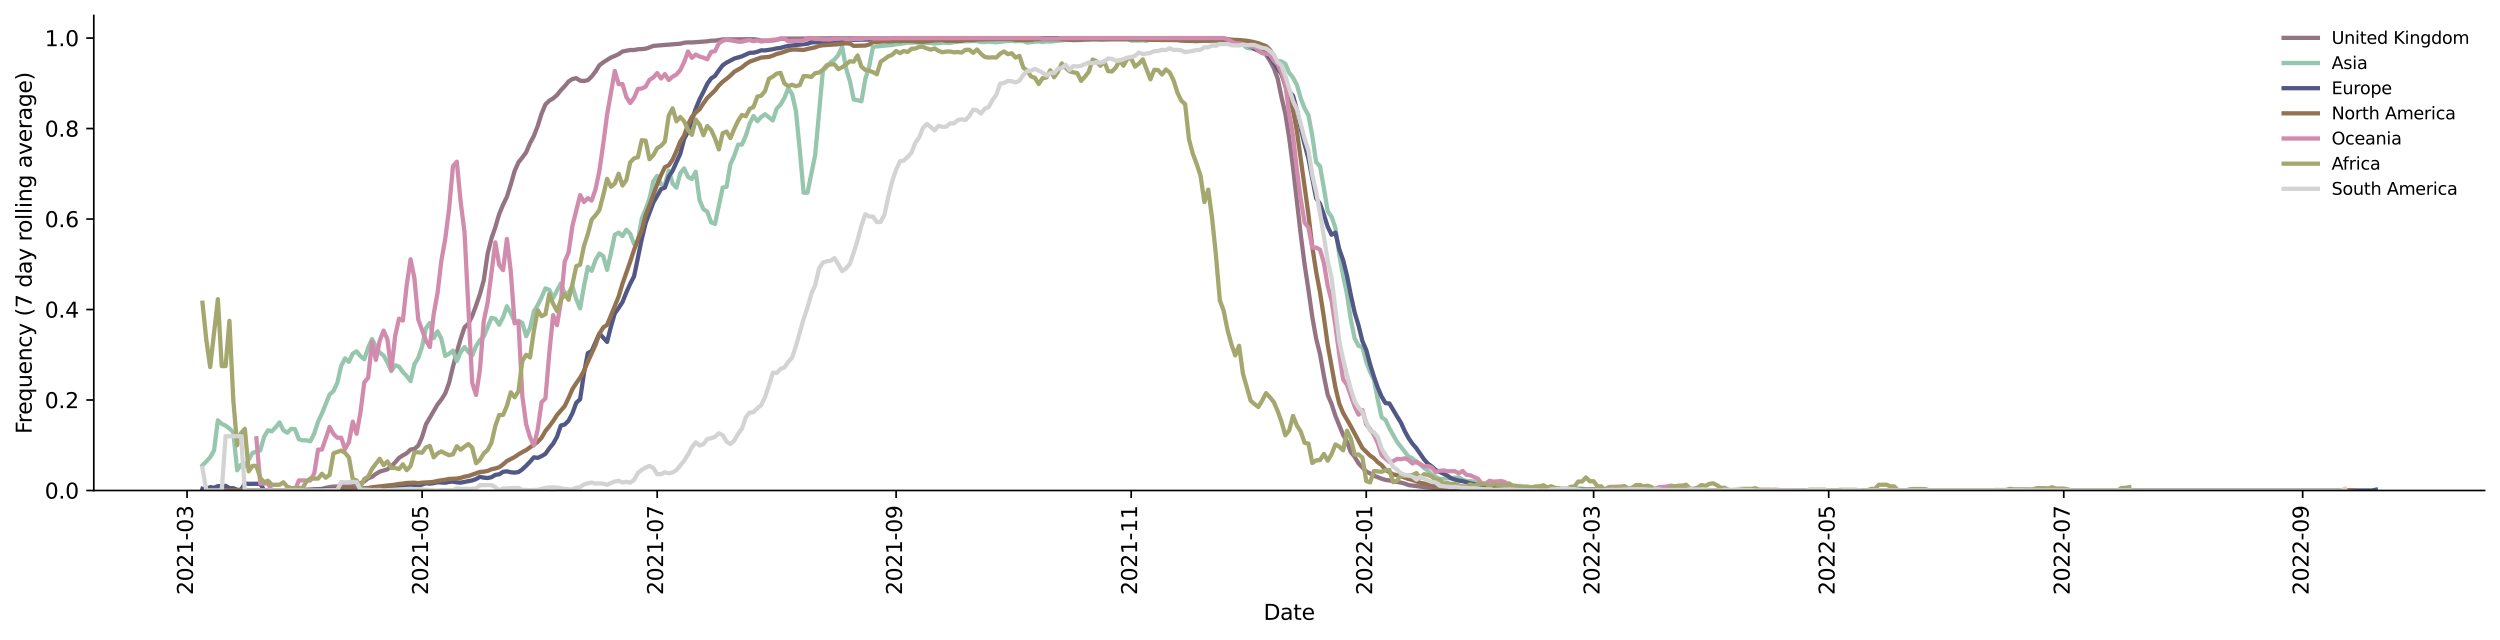 <?xml version="1.0" encoding="utf-8" standalone="no"?>
<!DOCTYPE svg PUBLIC "-//W3C//DTD SVG 1.1//EN"
  "http://www.w3.org/Graphics/SVG/1.1/DTD/svg11.dtd">
<svg xmlns:xlink="http://www.w3.org/1999/xlink" width="1166.981pt" height="298.621pt" viewBox="0 0 1166.981 298.621" xmlns="http://www.w3.org/2000/svg" version="1.1">
 <defs>
  <style type="text/css">*{stroke-linejoin: round; stroke-linecap: butt}</style>
 </defs>
 <g id="figure_1">
  <g id="patch_1">
   <path d="M 0 298.621 
L 1166.981 298.621 
L 1166.981 0 
L 0 0 
z
" style="fill: #ffffff"/>
  </g>
  <g id="axes_1">
   <g id="patch_2">
    <path d="M 43.781 228.96 
L 1159.781 228.96 
L 1159.781 7.2 
L 43.781 7.2 
z
" style="fill: #ffffff"/>
   </g>
   <g id="matplotlib.axis_1">
    <g id="xtick_1">
     <g id="line2d_1">
      <defs>
       <path id="m59c1d8d088" d="M 0 0 
L 0 3.5 
" style="stroke: #000000; stroke-width: 0.8"/>
      </defs>
      <g>
       <use xlink:href="#m59c1d8d088" x="87.313" y="228.96" style="stroke: #000000; stroke-width: 0.8"/>
      </g>
     </g>
     <g id="text_1">
      <!-- 2021-03 -->
      <g transform="translate(90.073 277.743)rotate(-90)scale(0.1 -0.1)">
       <defs>
        <path id="DejaVuSans-32" d="M 1228 531 
L 3431 531 
L 3431 0 
L 469 0 
L 469 531 
Q 828 903 1448 1529 
Q 2069 2156 2228 2338 
Q 2531 2678 2651 2914 
Q 2772 3150 2772 3378 
Q 2772 3750 2511 3984 
Q 2250 4219 1831 4219 
Q 1534 4219 1204 4116 
Q 875 4013 500 3803 
L 500 4441 
Q 881 4594 1212 4672 
Q 1544 4750 1819 4750 
Q 2544 4750 2975 4387 
Q 3406 4025 3406 3419 
Q 3406 3131 3298 2873 
Q 3191 2616 2906 2266 
Q 2828 2175 2409 1742 
Q 1991 1309 1228 531 
z
" transform="scale(0.016)"/>
        <path id="DejaVuSans-30" d="M 2034 4250 
Q 1547 4250 1301 3770 
Q 1056 3291 1056 2328 
Q 1056 1369 1301 889 
Q 1547 409 2034 409 
Q 2525 409 2770 889 
Q 3016 1369 3016 2328 
Q 3016 3291 2770 3770 
Q 2525 4250 2034 4250 
z
M 2034 4750 
Q 2819 4750 3233 4129 
Q 3647 3509 3647 2328 
Q 3647 1150 3233 529 
Q 2819 -91 2034 -91 
Q 1250 -91 836 529 
Q 422 1150 422 2328 
Q 422 3509 836 4129 
Q 1250 4750 2034 4750 
z
" transform="scale(0.016)"/>
        <path id="DejaVuSans-31" d="M 794 531 
L 1825 531 
L 1825 4091 
L 703 3866 
L 703 4441 
L 1819 4666 
L 2450 4666 
L 2450 531 
L 3481 531 
L 3481 0 
L 794 0 
L 794 531 
z
" transform="scale(0.016)"/>
        <path id="DejaVuSans-2d" d="M 313 2009 
L 1997 2009 
L 1997 1497 
L 313 1497 
L 313 2009 
z
" transform="scale(0.016)"/>
        <path id="DejaVuSans-33" d="M 2597 2516 
Q 3050 2419 3304 2112 
Q 3559 1806 3559 1356 
Q 3559 666 3084 287 
Q 2609 -91 1734 -91 
Q 1441 -91 1130 -33 
Q 819 25 488 141 
L 488 750 
Q 750 597 1062 519 
Q 1375 441 1716 441 
Q 2309 441 2620 675 
Q 2931 909 2931 1356 
Q 2931 1769 2642 2001 
Q 2353 2234 1838 2234 
L 1294 2234 
L 1294 2753 
L 1863 2753 
Q 2328 2753 2575 2939 
Q 2822 3125 2822 3475 
Q 2822 3834 2567 4026 
Q 2313 4219 1838 4219 
Q 1578 4219 1281 4162 
Q 984 4106 628 3988 
L 628 4550 
Q 988 4650 1302 4700 
Q 1616 4750 1894 4750 
Q 2613 4750 3031 4423 
Q 3450 4097 3450 3541 
Q 3450 3153 3228 2886 
Q 3006 2619 2597 2516 
z
" transform="scale(0.016)"/>
       </defs>
       <use xlink:href="#DejaVuSans-32"/>
       <use xlink:href="#DejaVuSans-30" x="63.623"/>
       <use xlink:href="#DejaVuSans-32" x="127.246"/>
       <use xlink:href="#DejaVuSans-31" x="190.869"/>
       <use xlink:href="#DejaVuSans-2d" x="254.492"/>
       <use xlink:href="#DejaVuSans-30" x="290.576"/>
       <use xlink:href="#DejaVuSans-33" x="354.199"/>
      </g>
     </g>
    </g>
    <g id="xtick_2">
     <g id="line2d_2">
      <g>
       <use xlink:href="#m59c1d8d088" x="197.042" y="228.96" style="stroke: #000000; stroke-width: 0.8"/>
      </g>
     </g>
     <g id="text_2">
      <!-- 2021-05 -->
      <g transform="translate(199.802 277.743)rotate(-90)scale(0.1 -0.1)">
       <defs>
        <path id="DejaVuSans-35" d="M 691 4666 
L 3169 4666 
L 3169 4134 
L 1269 4134 
L 1269 2991 
Q 1406 3038 1543 3061 
Q 1681 3084 1819 3084 
Q 2600 3084 3056 2656 
Q 3513 2228 3513 1497 
Q 3513 744 3044 326 
Q 2575 -91 1722 -91 
Q 1428 -91 1123 -41 
Q 819 9 494 109 
L 494 744 
Q 775 591 1075 516 
Q 1375 441 1709 441 
Q 2250 441 2565 725 
Q 2881 1009 2881 1497 
Q 2881 1984 2565 2268 
Q 2250 2553 1709 2553 
Q 1456 2553 1204 2497 
Q 953 2441 691 2322 
L 691 4666 
z
" transform="scale(0.016)"/>
       </defs>
       <use xlink:href="#DejaVuSans-32"/>
       <use xlink:href="#DejaVuSans-30" x="63.623"/>
       <use xlink:href="#DejaVuSans-32" x="127.246"/>
       <use xlink:href="#DejaVuSans-31" x="190.869"/>
       <use xlink:href="#DejaVuSans-2d" x="254.492"/>
       <use xlink:href="#DejaVuSans-30" x="290.576"/>
       <use xlink:href="#DejaVuSans-35" x="354.199"/>
      </g>
     </g>
    </g>
    <g id="xtick_3">
     <g id="line2d_3">
      <g>
       <use xlink:href="#m59c1d8d088" x="306.772" y="228.96" style="stroke: #000000; stroke-width: 0.8"/>
      </g>
     </g>
     <g id="text_3">
      <!-- 2021-07 -->
      <g transform="translate(309.531 277.743)rotate(-90)scale(0.1 -0.1)">
       <defs>
        <path id="DejaVuSans-37" d="M 525 4666 
L 3525 4666 
L 3525 4397 
L 1831 0 
L 1172 0 
L 2766 4134 
L 525 4134 
L 525 4666 
z
" transform="scale(0.016)"/>
       </defs>
       <use xlink:href="#DejaVuSans-32"/>
       <use xlink:href="#DejaVuSans-30" x="63.623"/>
       <use xlink:href="#DejaVuSans-32" x="127.246"/>
       <use xlink:href="#DejaVuSans-31" x="190.869"/>
       <use xlink:href="#DejaVuSans-2d" x="254.492"/>
       <use xlink:href="#DejaVuSans-30" x="290.576"/>
       <use xlink:href="#DejaVuSans-37" x="354.199"/>
      </g>
     </g>
    </g>
    <g id="xtick_4">
     <g id="line2d_4">
      <g>
       <use xlink:href="#m59c1d8d088" x="418.3" y="228.96" style="stroke: #000000; stroke-width: 0.8"/>
      </g>
     </g>
     <g id="text_4">
      <!-- 2021-09 -->
      <g transform="translate(421.059 277.743)rotate(-90)scale(0.1 -0.1)">
       <defs>
        <path id="DejaVuSans-39" d="M 703 97 
L 703 672 
Q 941 559 1184 500 
Q 1428 441 1663 441 
Q 2288 441 2617 861 
Q 2947 1281 2994 2138 
Q 2813 1869 2534 1725 
Q 2256 1581 1919 1581 
Q 1219 1581 811 2004 
Q 403 2428 403 3163 
Q 403 3881 828 4315 
Q 1253 4750 1959 4750 
Q 2769 4750 3195 4129 
Q 3622 3509 3622 2328 
Q 3622 1225 3098 567 
Q 2575 -91 1691 -91 
Q 1453 -91 1209 -44 
Q 966 3 703 97 
z
M 1959 2075 
Q 2384 2075 2632 2365 
Q 2881 2656 2881 3163 
Q 2881 3666 2632 3958 
Q 2384 4250 1959 4250 
Q 1534 4250 1286 3958 
Q 1038 3666 1038 3163 
Q 1038 2656 1286 2365 
Q 1534 2075 1959 2075 
z
" transform="scale(0.016)"/>
       </defs>
       <use xlink:href="#DejaVuSans-32"/>
       <use xlink:href="#DejaVuSans-30" x="63.623"/>
       <use xlink:href="#DejaVuSans-32" x="127.246"/>
       <use xlink:href="#DejaVuSans-31" x="190.869"/>
       <use xlink:href="#DejaVuSans-2d" x="254.492"/>
       <use xlink:href="#DejaVuSans-30" x="290.576"/>
       <use xlink:href="#DejaVuSans-39" x="354.199"/>
      </g>
     </g>
    </g>
    <g id="xtick_5">
     <g id="line2d_5">
      <g>
       <use xlink:href="#m59c1d8d088" x="528.029" y="228.96" style="stroke: #000000; stroke-width: 0.8"/>
      </g>
     </g>
     <g id="text_5">
      <!-- 2021-11 -->
      <g transform="translate(530.788 277.743)rotate(-90)scale(0.1 -0.1)">
       <use xlink:href="#DejaVuSans-32"/>
       <use xlink:href="#DejaVuSans-30" x="63.623"/>
       <use xlink:href="#DejaVuSans-32" x="127.246"/>
       <use xlink:href="#DejaVuSans-31" x="190.869"/>
       <use xlink:href="#DejaVuSans-2d" x="254.492"/>
       <use xlink:href="#DejaVuSans-31" x="290.576"/>
       <use xlink:href="#DejaVuSans-31" x="354.199"/>
      </g>
     </g>
    </g>
    <g id="xtick_6">
     <g id="line2d_6">
      <g>
       <use xlink:href="#m59c1d8d088" x="637.758" y="228.96" style="stroke: #000000; stroke-width: 0.8"/>
      </g>
     </g>
     <g id="text_6">
      <!-- 2022-01 -->
      <g transform="translate(640.517 277.743)rotate(-90)scale(0.1 -0.1)">
       <use xlink:href="#DejaVuSans-32"/>
       <use xlink:href="#DejaVuSans-30" x="63.623"/>
       <use xlink:href="#DejaVuSans-32" x="127.246"/>
       <use xlink:href="#DejaVuSans-32" x="190.869"/>
       <use xlink:href="#DejaVuSans-2d" x="254.492"/>
       <use xlink:href="#DejaVuSans-30" x="290.576"/>
       <use xlink:href="#DejaVuSans-31" x="354.199"/>
      </g>
     </g>
    </g>
    <g id="xtick_7">
     <g id="line2d_7">
      <g>
       <use xlink:href="#m59c1d8d088" x="743.89" y="228.96" style="stroke: #000000; stroke-width: 0.8"/>
      </g>
     </g>
     <g id="text_7">
      <!-- 2022-03 -->
      <g transform="translate(746.649 277.743)rotate(-90)scale(0.1 -0.1)">
       <use xlink:href="#DejaVuSans-32"/>
       <use xlink:href="#DejaVuSans-30" x="63.623"/>
       <use xlink:href="#DejaVuSans-32" x="127.246"/>
       <use xlink:href="#DejaVuSans-32" x="190.869"/>
       <use xlink:href="#DejaVuSans-2d" x="254.492"/>
       <use xlink:href="#DejaVuSans-30" x="290.576"/>
       <use xlink:href="#DejaVuSans-33" x="354.199"/>
      </g>
     </g>
    </g>
    <g id="xtick_8">
     <g id="line2d_8">
      <g>
       <use xlink:href="#m59c1d8d088" x="853.619" y="228.96" style="stroke: #000000; stroke-width: 0.8"/>
      </g>
     </g>
     <g id="text_8">
      <!-- 2022-05 -->
      <g transform="translate(856.378 277.743)rotate(-90)scale(0.1 -0.1)">
       <use xlink:href="#DejaVuSans-32"/>
       <use xlink:href="#DejaVuSans-30" x="63.623"/>
       <use xlink:href="#DejaVuSans-32" x="127.246"/>
       <use xlink:href="#DejaVuSans-32" x="190.869"/>
       <use xlink:href="#DejaVuSans-2d" x="254.492"/>
       <use xlink:href="#DejaVuSans-30" x="290.576"/>
       <use xlink:href="#DejaVuSans-35" x="354.199"/>
      </g>
     </g>
    </g>
    <g id="xtick_9">
     <g id="line2d_9">
      <g>
       <use xlink:href="#m59c1d8d088" x="963.348" y="228.96" style="stroke: #000000; stroke-width: 0.8"/>
      </g>
     </g>
     <g id="text_9">
      <!-- 2022-07 -->
      <g transform="translate(966.107 277.743)rotate(-90)scale(0.1 -0.1)">
       <use xlink:href="#DejaVuSans-32"/>
       <use xlink:href="#DejaVuSans-30" x="63.623"/>
       <use xlink:href="#DejaVuSans-32" x="127.246"/>
       <use xlink:href="#DejaVuSans-32" x="190.869"/>
       <use xlink:href="#DejaVuSans-2d" x="254.492"/>
       <use xlink:href="#DejaVuSans-30" x="290.576"/>
       <use xlink:href="#DejaVuSans-37" x="354.199"/>
      </g>
     </g>
    </g>
    <g id="xtick_10">
     <g id="line2d_10">
      <g>
       <use xlink:href="#m59c1d8d088" x="1074.876" y="228.96" style="stroke: #000000; stroke-width: 0.8"/>
      </g>
     </g>
     <g id="text_10">
      <!-- 2022-09 -->
      <g transform="translate(1077.635 277.743)rotate(-90)scale(0.1 -0.1)">
       <use xlink:href="#DejaVuSans-32"/>
       <use xlink:href="#DejaVuSans-30" x="63.623"/>
       <use xlink:href="#DejaVuSans-32" x="127.246"/>
       <use xlink:href="#DejaVuSans-32" x="190.869"/>
       <use xlink:href="#DejaVuSans-2d" x="254.492"/>
       <use xlink:href="#DejaVuSans-30" x="290.576"/>
       <use xlink:href="#DejaVuSans-39" x="354.199"/>
      </g>
     </g>
    </g>
    <g id="text_11">
     <!-- Date -->
     <g transform="translate(589.83 289.341)scale(0.1 -0.1)">
      <defs>
       <path id="DejaVuSans-44" d="M 1259 4147 
L 1259 519 
L 2022 519 
Q 2988 519 3436 956 
Q 3884 1394 3884 2338 
Q 3884 3275 3436 3711 
Q 2988 4147 2022 4147 
L 1259 4147 
z
M 628 4666 
L 1925 4666 
Q 3281 4666 3915 4102 
Q 4550 3538 4550 2338 
Q 4550 1131 3912 565 
Q 3275 0 1925 0 
L 628 0 
L 628 4666 
z
" transform="scale(0.016)"/>
       <path id="DejaVuSans-61" d="M 2194 1759 
Q 1497 1759 1228 1600 
Q 959 1441 959 1056 
Q 959 750 1161 570 
Q 1363 391 1709 391 
Q 2188 391 2477 730 
Q 2766 1069 2766 1631 
L 2766 1759 
L 2194 1759 
z
M 3341 1997 
L 3341 0 
L 2766 0 
L 2766 531 
Q 2569 213 2275 61 
Q 1981 -91 1556 -91 
Q 1019 -91 701 211 
Q 384 513 384 1019 
Q 384 1609 779 1909 
Q 1175 2209 1959 2209 
L 2766 2209 
L 2766 2266 
Q 2766 2663 2505 2880 
Q 2244 3097 1772 3097 
Q 1472 3097 1187 3025 
Q 903 2953 641 2809 
L 641 3341 
Q 956 3463 1253 3523 
Q 1550 3584 1831 3584 
Q 2591 3584 2966 3190 
Q 3341 2797 3341 1997 
z
" transform="scale(0.016)"/>
       <path id="DejaVuSans-74" d="M 1172 4494 
L 1172 3500 
L 2356 3500 
L 2356 3053 
L 1172 3053 
L 1172 1153 
Q 1172 725 1289 603 
Q 1406 481 1766 481 
L 2356 481 
L 2356 0 
L 1766 0 
Q 1100 0 847 248 
Q 594 497 594 1153 
L 594 3053 
L 172 3053 
L 172 3500 
L 594 3500 
L 594 4494 
L 1172 4494 
z
" transform="scale(0.016)"/>
       <path id="DejaVuSans-65" d="M 3597 1894 
L 3597 1613 
L 953 1613 
Q 991 1019 1311 708 
Q 1631 397 2203 397 
Q 2534 397 2845 478 
Q 3156 559 3463 722 
L 3463 178 
Q 3153 47 2828 -22 
Q 2503 -91 2169 -91 
Q 1331 -91 842 396 
Q 353 884 353 1716 
Q 353 2575 817 3079 
Q 1281 3584 2069 3584 
Q 2775 3584 3186 3129 
Q 3597 2675 3597 1894 
z
M 3022 2063 
Q 3016 2534 2758 2815 
Q 2500 3097 2075 3097 
Q 1594 3097 1305 2825 
Q 1016 2553 972 2059 
L 3022 2063 
z
" transform="scale(0.016)"/>
      </defs>
      <use xlink:href="#DejaVuSans-44"/>
      <use xlink:href="#DejaVuSans-61" x="77.002"/>
      <use xlink:href="#DejaVuSans-74" x="138.281"/>
      <use xlink:href="#DejaVuSans-65" x="177.49"/>
     </g>
    </g>
   </g>
   <g id="matplotlib.axis_2">
    <g id="ytick_1">
     <g id="line2d_11">
      <defs>
       <path id="mbfd970f707" d="M 0 0 
L -3.5 0 
" style="stroke: #000000; stroke-width: 0.8"/>
      </defs>
      <g>
       <use xlink:href="#mbfd970f707" x="43.781" y="228.96" style="stroke: #000000; stroke-width: 0.8"/>
      </g>
     </g>
     <g id="text_12">
      <!-- 0.0 -->
      <g transform="translate(20.878 232.759)scale(0.1 -0.1)">
       <defs>
        <path id="DejaVuSans-2e" d="M 684 794 
L 1344 794 
L 1344 0 
L 684 0 
L 684 794 
z
" transform="scale(0.016)"/>
       </defs>
       <use xlink:href="#DejaVuSans-30"/>
       <use xlink:href="#DejaVuSans-2e" x="63.623"/>
       <use xlink:href="#DejaVuSans-30" x="95.41"/>
      </g>
     </g>
    </g>
    <g id="ytick_2">
     <g id="line2d_12">
      <g>
       <use xlink:href="#mbfd970f707" x="43.781" y="186.72" style="stroke: #000000; stroke-width: 0.8"/>
      </g>
     </g>
     <g id="text_13">
      <!-- 0.2 -->
      <g transform="translate(20.878 190.519)scale(0.1 -0.1)">
       <use xlink:href="#DejaVuSans-30"/>
       <use xlink:href="#DejaVuSans-2e" x="63.623"/>
       <use xlink:href="#DejaVuSans-32" x="95.41"/>
      </g>
     </g>
    </g>
    <g id="ytick_3">
     <g id="line2d_13">
      <g>
       <use xlink:href="#mbfd970f707" x="43.781" y="144.48" style="stroke: #000000; stroke-width: 0.8"/>
      </g>
     </g>
     <g id="text_14">
      <!-- 0.4 -->
      <g transform="translate(20.878 148.279)scale(0.1 -0.1)">
       <defs>
        <path id="DejaVuSans-34" d="M 2419 4116 
L 825 1625 
L 2419 1625 
L 2419 4116 
z
M 2253 4666 
L 3047 4666 
L 3047 1625 
L 3713 1625 
L 3713 1100 
L 3047 1100 
L 3047 0 
L 2419 0 
L 2419 1100 
L 313 1100 
L 313 1709 
L 2253 4666 
z
" transform="scale(0.016)"/>
       </defs>
       <use xlink:href="#DejaVuSans-30"/>
       <use xlink:href="#DejaVuSans-2e" x="63.623"/>
       <use xlink:href="#DejaVuSans-34" x="95.41"/>
      </g>
     </g>
    </g>
    <g id="ytick_4">
     <g id="line2d_14">
      <g>
       <use xlink:href="#mbfd970f707" x="43.781" y="102.24" style="stroke: #000000; stroke-width: 0.8"/>
      </g>
     </g>
     <g id="text_15">
      <!-- 0.6 -->
      <g transform="translate(20.878 106.039)scale(0.1 -0.1)">
       <defs>
        <path id="DejaVuSans-36" d="M 2113 2584 
Q 1688 2584 1439 2293 
Q 1191 2003 1191 1497 
Q 1191 994 1439 701 
Q 1688 409 2113 409 
Q 2538 409 2786 701 
Q 3034 994 3034 1497 
Q 3034 2003 2786 2293 
Q 2538 2584 2113 2584 
z
M 3366 4563 
L 3366 3988 
Q 3128 4100 2886 4159 
Q 2644 4219 2406 4219 
Q 1781 4219 1451 3797 
Q 1122 3375 1075 2522 
Q 1259 2794 1537 2939 
Q 1816 3084 2150 3084 
Q 2853 3084 3261 2657 
Q 3669 2231 3669 1497 
Q 3669 778 3244 343 
Q 2819 -91 2113 -91 
Q 1303 -91 875 529 
Q 447 1150 447 2328 
Q 447 3434 972 4092 
Q 1497 4750 2381 4750 
Q 2619 4750 2861 4703 
Q 3103 4656 3366 4563 
z
" transform="scale(0.016)"/>
       </defs>
       <use xlink:href="#DejaVuSans-30"/>
       <use xlink:href="#DejaVuSans-2e" x="63.623"/>
       <use xlink:href="#DejaVuSans-36" x="95.41"/>
      </g>
     </g>
    </g>
    <g id="ytick_5">
     <g id="line2d_15">
      <g>
       <use xlink:href="#mbfd970f707" x="43.781" y="60" style="stroke: #000000; stroke-width: 0.8"/>
      </g>
     </g>
     <g id="text_16">
      <!-- 0.8 -->
      <g transform="translate(20.878 63.799)scale(0.1 -0.1)">
       <defs>
        <path id="DejaVuSans-38" d="M 2034 2216 
Q 1584 2216 1326 1975 
Q 1069 1734 1069 1313 
Q 1069 891 1326 650 
Q 1584 409 2034 409 
Q 2484 409 2743 651 
Q 3003 894 3003 1313 
Q 3003 1734 2745 1975 
Q 2488 2216 2034 2216 
z
M 1403 2484 
Q 997 2584 770 2862 
Q 544 3141 544 3541 
Q 544 4100 942 4425 
Q 1341 4750 2034 4750 
Q 2731 4750 3128 4425 
Q 3525 4100 3525 3541 
Q 3525 3141 3298 2862 
Q 3072 2584 2669 2484 
Q 3125 2378 3379 2068 
Q 3634 1759 3634 1313 
Q 3634 634 3220 271 
Q 2806 -91 2034 -91 
Q 1263 -91 848 271 
Q 434 634 434 1313 
Q 434 1759 690 2068 
Q 947 2378 1403 2484 
z
M 1172 3481 
Q 1172 3119 1398 2916 
Q 1625 2713 2034 2713 
Q 2441 2713 2670 2916 
Q 2900 3119 2900 3481 
Q 2900 3844 2670 4047 
Q 2441 4250 2034 4250 
Q 1625 4250 1398 4047 
Q 1172 3844 1172 3481 
z
" transform="scale(0.016)"/>
       </defs>
       <use xlink:href="#DejaVuSans-30"/>
       <use xlink:href="#DejaVuSans-2e" x="63.623"/>
       <use xlink:href="#DejaVuSans-38" x="95.41"/>
      </g>
     </g>
    </g>
    <g id="ytick_6">
     <g id="line2d_16">
      <g>
       <use xlink:href="#mbfd970f707" x="43.781" y="17.76" style="stroke: #000000; stroke-width: 0.8"/>
      </g>
     </g>
     <g id="text_17">
      <!-- 1.0 -->
      <g transform="translate(20.878 21.559)scale(0.1 -0.1)">
       <use xlink:href="#DejaVuSans-31"/>
       <use xlink:href="#DejaVuSans-2e" x="63.623"/>
       <use xlink:href="#DejaVuSans-30" x="95.41"/>
      </g>
     </g>
    </g>
    <g id="text_18">
     <!-- Frequency (7 day rolling average) -->
     <g transform="translate(14.798 202.529)rotate(-90)scale(0.1 -0.1)">
      <defs>
       <path id="DejaVuSans-46" d="M 628 4666 
L 3309 4666 
L 3309 4134 
L 1259 4134 
L 1259 2759 
L 3109 2759 
L 3109 2228 
L 1259 2228 
L 1259 0 
L 628 0 
L 628 4666 
z
" transform="scale(0.016)"/>
       <path id="DejaVuSans-72" d="M 2631 2963 
Q 2534 3019 2420 3045 
Q 2306 3072 2169 3072 
Q 1681 3072 1420 2755 
Q 1159 2438 1159 1844 
L 1159 0 
L 581 0 
L 581 3500 
L 1159 3500 
L 1159 2956 
Q 1341 3275 1631 3429 
Q 1922 3584 2338 3584 
Q 2397 3584 2469 3576 
Q 2541 3569 2628 3553 
L 2631 2963 
z
" transform="scale(0.016)"/>
       <path id="DejaVuSans-71" d="M 947 1747 
Q 947 1113 1208 752 
Q 1469 391 1925 391 
Q 2381 391 2643 752 
Q 2906 1113 2906 1747 
Q 2906 2381 2643 2742 
Q 2381 3103 1925 3103 
Q 1469 3103 1208 2742 
Q 947 2381 947 1747 
z
M 2906 525 
Q 2725 213 2448 61 
Q 2172 -91 1784 -91 
Q 1150 -91 751 415 
Q 353 922 353 1747 
Q 353 2572 751 3078 
Q 1150 3584 1784 3584 
Q 2172 3584 2448 3432 
Q 2725 3281 2906 2969 
L 2906 3500 
L 3481 3500 
L 3481 -1331 
L 2906 -1331 
L 2906 525 
z
" transform="scale(0.016)"/>
       <path id="DejaVuSans-75" d="M 544 1381 
L 544 3500 
L 1119 3500 
L 1119 1403 
Q 1119 906 1312 657 
Q 1506 409 1894 409 
Q 2359 409 2629 706 
Q 2900 1003 2900 1516 
L 2900 3500 
L 3475 3500 
L 3475 0 
L 2900 0 
L 2900 538 
Q 2691 219 2414 64 
Q 2138 -91 1772 -91 
Q 1169 -91 856 284 
Q 544 659 544 1381 
z
M 1991 3584 
L 1991 3584 
z
" transform="scale(0.016)"/>
       <path id="DejaVuSans-6e" d="M 3513 2113 
L 3513 0 
L 2938 0 
L 2938 2094 
Q 2938 2591 2744 2837 
Q 2550 3084 2163 3084 
Q 1697 3084 1428 2787 
Q 1159 2491 1159 1978 
L 1159 0 
L 581 0 
L 581 3500 
L 1159 3500 
L 1159 2956 
Q 1366 3272 1645 3428 
Q 1925 3584 2291 3584 
Q 2894 3584 3203 3211 
Q 3513 2838 3513 2113 
z
" transform="scale(0.016)"/>
       <path id="DejaVuSans-63" d="M 3122 3366 
L 3122 2828 
Q 2878 2963 2633 3030 
Q 2388 3097 2138 3097 
Q 1578 3097 1268 2742 
Q 959 2388 959 1747 
Q 959 1106 1268 751 
Q 1578 397 2138 397 
Q 2388 397 2633 464 
Q 2878 531 3122 666 
L 3122 134 
Q 2881 22 2623 -34 
Q 2366 -91 2075 -91 
Q 1284 -91 818 406 
Q 353 903 353 1747 
Q 353 2603 823 3093 
Q 1294 3584 2113 3584 
Q 2378 3584 2631 3529 
Q 2884 3475 3122 3366 
z
" transform="scale(0.016)"/>
       <path id="DejaVuSans-79" d="M 2059 -325 
Q 1816 -950 1584 -1140 
Q 1353 -1331 966 -1331 
L 506 -1331 
L 506 -850 
L 844 -850 
Q 1081 -850 1212 -737 
Q 1344 -625 1503 -206 
L 1606 56 
L 191 3500 
L 800 3500 
L 1894 763 
L 2988 3500 
L 3597 3500 
L 2059 -325 
z
" transform="scale(0.016)"/>
       <path id="DejaVuSans-20" transform="scale(0.016)"/>
       <path id="DejaVuSans-28" d="M 1984 4856 
Q 1566 4138 1362 3434 
Q 1159 2731 1159 2009 
Q 1159 1288 1364 580 
Q 1569 -128 1984 -844 
L 1484 -844 
Q 1016 -109 783 600 
Q 550 1309 550 2009 
Q 550 2706 781 3412 
Q 1013 4119 1484 4856 
L 1984 4856 
z
" transform="scale(0.016)"/>
       <path id="DejaVuSans-64" d="M 2906 2969 
L 2906 4863 
L 3481 4863 
L 3481 0 
L 2906 0 
L 2906 525 
Q 2725 213 2448 61 
Q 2172 -91 1784 -91 
Q 1150 -91 751 415 
Q 353 922 353 1747 
Q 353 2572 751 3078 
Q 1150 3584 1784 3584 
Q 2172 3584 2448 3432 
Q 2725 3281 2906 2969 
z
M 947 1747 
Q 947 1113 1208 752 
Q 1469 391 1925 391 
Q 2381 391 2643 752 
Q 2906 1113 2906 1747 
Q 2906 2381 2643 2742 
Q 2381 3103 1925 3103 
Q 1469 3103 1208 2742 
Q 947 2381 947 1747 
z
" transform="scale(0.016)"/>
       <path id="DejaVuSans-6f" d="M 1959 3097 
Q 1497 3097 1228 2736 
Q 959 2375 959 1747 
Q 959 1119 1226 758 
Q 1494 397 1959 397 
Q 2419 397 2687 759 
Q 2956 1122 2956 1747 
Q 2956 2369 2687 2733 
Q 2419 3097 1959 3097 
z
M 1959 3584 
Q 2709 3584 3137 3096 
Q 3566 2609 3566 1747 
Q 3566 888 3137 398 
Q 2709 -91 1959 -91 
Q 1206 -91 779 398 
Q 353 888 353 1747 
Q 353 2609 779 3096 
Q 1206 3584 1959 3584 
z
" transform="scale(0.016)"/>
       <path id="DejaVuSans-6c" d="M 603 4863 
L 1178 4863 
L 1178 0 
L 603 0 
L 603 4863 
z
" transform="scale(0.016)"/>
       <path id="DejaVuSans-69" d="M 603 3500 
L 1178 3500 
L 1178 0 
L 603 0 
L 603 3500 
z
M 603 4863 
L 1178 4863 
L 1178 4134 
L 603 4134 
L 603 4863 
z
" transform="scale(0.016)"/>
       <path id="DejaVuSans-67" d="M 2906 1791 
Q 2906 2416 2648 2759 
Q 2391 3103 1925 3103 
Q 1463 3103 1205 2759 
Q 947 2416 947 1791 
Q 947 1169 1205 825 
Q 1463 481 1925 481 
Q 2391 481 2648 825 
Q 2906 1169 2906 1791 
z
M 3481 434 
Q 3481 -459 3084 -895 
Q 2688 -1331 1869 -1331 
Q 1566 -1331 1297 -1286 
Q 1028 -1241 775 -1147 
L 775 -588 
Q 1028 -725 1275 -790 
Q 1522 -856 1778 -856 
Q 2344 -856 2625 -561 
Q 2906 -266 2906 331 
L 2906 616 
Q 2728 306 2450 153 
Q 2172 0 1784 0 
Q 1141 0 747 490 
Q 353 981 353 1791 
Q 353 2603 747 3093 
Q 1141 3584 1784 3584 
Q 2172 3584 2450 3431 
Q 2728 3278 2906 2969 
L 2906 3500 
L 3481 3500 
L 3481 434 
z
" transform="scale(0.016)"/>
       <path id="DejaVuSans-76" d="M 191 3500 
L 800 3500 
L 1894 563 
L 2988 3500 
L 3597 3500 
L 2284 0 
L 1503 0 
L 191 3500 
z
" transform="scale(0.016)"/>
       <path id="DejaVuSans-29" d="M 513 4856 
L 1013 4856 
Q 1481 4119 1714 3412 
Q 1947 2706 1947 2009 
Q 1947 1309 1714 600 
Q 1481 -109 1013 -844 
L 513 -844 
Q 928 -128 1133 580 
Q 1338 1288 1338 2009 
Q 1338 2731 1133 3434 
Q 928 4138 513 4856 
z
" transform="scale(0.016)"/>
      </defs>
      <use xlink:href="#DejaVuSans-46"/>
      <use xlink:href="#DejaVuSans-72" x="50.27"/>
      <use xlink:href="#DejaVuSans-65" x="89.133"/>
      <use xlink:href="#DejaVuSans-71" x="150.656"/>
      <use xlink:href="#DejaVuSans-75" x="214.133"/>
      <use xlink:href="#DejaVuSans-65" x="277.512"/>
      <use xlink:href="#DejaVuSans-6e" x="339.035"/>
      <use xlink:href="#DejaVuSans-63" x="402.414"/>
      <use xlink:href="#DejaVuSans-79" x="457.395"/>
      <use xlink:href="#DejaVuSans-20" x="516.574"/>
      <use xlink:href="#DejaVuSans-28" x="548.361"/>
      <use xlink:href="#DejaVuSans-37" x="587.375"/>
      <use xlink:href="#DejaVuSans-20" x="650.998"/>
      <use xlink:href="#DejaVuSans-64" x="682.785"/>
      <use xlink:href="#DejaVuSans-61" x="746.262"/>
      <use xlink:href="#DejaVuSans-79" x="807.541"/>
      <use xlink:href="#DejaVuSans-20" x="866.721"/>
      <use xlink:href="#DejaVuSans-72" x="898.508"/>
      <use xlink:href="#DejaVuSans-6f" x="937.371"/>
      <use xlink:href="#DejaVuSans-6c" x="998.553"/>
      <use xlink:href="#DejaVuSans-6c" x="1026.336"/>
      <use xlink:href="#DejaVuSans-69" x="1054.119"/>
      <use xlink:href="#DejaVuSans-6e" x="1081.902"/>
      <use xlink:href="#DejaVuSans-67" x="1145.281"/>
      <use xlink:href="#DejaVuSans-20" x="1208.758"/>
      <use xlink:href="#DejaVuSans-61" x="1240.545"/>
      <use xlink:href="#DejaVuSans-76" x="1301.824"/>
      <use xlink:href="#DejaVuSans-65" x="1361.004"/>
      <use xlink:href="#DejaVuSans-72" x="1422.527"/>
      <use xlink:href="#DejaVuSans-61" x="1463.641"/>
      <use xlink:href="#DejaVuSans-67" x="1524.92"/>
      <use xlink:href="#DejaVuSans-65" x="1588.396"/>
      <use xlink:href="#DejaVuSans-29" x="1649.92"/>
     </g>
    </g>
   </g>
   <g id="line2d_17">
    <path d="M 108.899 228.909 
L 116.095 228.96 
L 123.29 228.902 
L 139.48 228.818 
L 143.077 228.703 
L 144.876 228.643 
L 146.675 228.441 
L 150.273 228.226 
L 152.071 227.711 
L 153.87 227.352 
L 155.669 227.145 
L 161.066 227.036 
L 162.864 227.1 
L 164.663 227.041 
L 166.462 226.45 
L 170.06 224.708 
L 171.859 223.257 
L 173.657 222.598 
L 175.456 221.237 
L 177.255 220.161 
L 180.853 219.074 
L 182.652 217.614 
L 184.45 215.854 
L 186.249 213.748 
L 188.048 212.565 
L 189.847 211.578 
L 191.646 209.842 
L 193.445 209.556 
L 195.244 207.991 
L 197.042 203.939 
L 198.841 198.077 
L 204.238 188.811 
L 206.037 186.481 
L 207.835 183.643 
L 209.634 178.692 
L 211.433 171.168 
L 213.232 164.447 
L 215.031 158.199 
L 216.83 152.816 
L 218.628 151.1 
L 220.427 147.478 
L 222.226 142.603 
L 224.025 137.321 
L 225.824 130.786 
L 227.623 118.391 
L 229.421 111.258 
L 231.22 106.053 
L 233.019 99.932 
L 234.818 95.603 
L 236.617 91.861 
L 238.416 86.158 
L 240.215 79.865 
L 242.013 75.773 
L 243.812 73.548 
L 245.611 71.076 
L 247.41 66.811 
L 249.209 63.46 
L 251.008 58.773 
L 252.806 53.05 
L 254.605 48.754 
L 256.404 46.993 
L 258.203 45.909 
L 260.002 44.372 
L 261.801 42.102 
L 263.599 40.238 
L 265.398 38.034 
L 267.197 36.897 
L 268.996 36.482 
L 270.795 37.66 
L 272.594 37.803 
L 274.392 37.426 
L 276.191 35.708 
L 277.99 33.371 
L 279.789 30.481 
L 281.588 29.097 
L 285.186 26.848 
L 286.984 26.125 
L 288.783 25.266 
L 290.582 24.043 
L 294.18 23.339 
L 295.979 23.358 
L 297.777 22.978 
L 299.576 22.918 
L 301.375 22.714 
L 303.174 22.149 
L 304.973 21.415 
L 317.565 20.404 
L 319.363 19.953 
L 321.162 19.785 
L 322.961 19.814 
L 330.156 19.293 
L 331.955 18.995 
L 333.754 18.96 
L 337.352 18.409 
L 351.743 18.282 
L 353.541 18.521 
L 355.34 18.967 
L 358.938 18.957 
L 360.737 18.879 
L 362.536 18.617 
L 364.334 18.053 
L 369.731 18 
L 373.329 18.009 
L 389.518 17.849 
L 405.708 17.947 
L 430.892 17.805 
L 439.886 17.81 
L 454.276 17.795 
L 461.472 17.891 
L 475.862 17.94 
L 477.661 17.801 
L 567.603 17.881 
L 571.201 18.022 
L 573 18.213 
L 574.799 18.665 
L 576.597 18.778 
L 580.195 19.315 
L 583.793 20.011 
L 585.592 20.926 
L 589.189 23.462 
L 590.988 25.584 
L 592.787 28.337 
L 594.586 31.73 
L 596.385 36.577 
L 598.184 45.335 
L 599.982 53.032 
L 601.781 64.395 
L 603.58 78.172 
L 607.178 109.522 
L 608.977 123.437 
L 610.775 135.301 
L 612.574 148.008 
L 614.373 158.121 
L 616.172 165.27 
L 617.971 175.436 
L 619.77 184.326 
L 621.568 188.615 
L 623.367 194.124 
L 626.965 203.002 
L 628.764 206.227 
L 630.563 211.056 
L 632.362 213.298 
L 634.16 216.303 
L 637.758 220.11 
L 639.557 221.001 
L 641.356 222.057 
L 644.953 223.475 
L 646.752 224.019 
L 648.551 224.267 
L 652.149 224.974 
L 653.948 225.265 
L 655.746 225.756 
L 657.545 226.423 
L 664.741 227.36 
L 673.735 228.145 
L 677.333 228.299 
L 679.131 228.424 
L 680.93 228.387 
L 684.528 228.542 
L 688.126 228.504 
L 691.723 228.652 
L 707.913 228.875 
L 729.499 228.903 
L 752.884 228.946 
L 1042.497 228.852 
L 1044.296 228.796 
L 1044.296 228.796 
" clip-path="url(#p790899dcb1)" style="fill: none; stroke: #947383; stroke-width: 2; stroke-linecap: square"/>
   </g>
   <g id="line2d_18">
    <path d="M 94.509 217.249 
L 98.106 213.481 
L 99.905 210.272 
L 101.704 196.199 
L 103.503 197.853 
L 105.302 198.699 
L 107.1 200.043 
L 108.899 201.754 
L 110.698 219.525 
L 112.497 216.969 
L 114.296 217.802 
L 117.893 211.391 
L 121.491 210.264 
L 123.29 203.866 
L 125.089 200.866 
L 126.888 201.332 
L 128.686 199.444 
L 130.485 197.181 
L 132.284 200.83 
L 134.083 201.996 
L 135.882 200.217 
L 137.681 200.288 
L 139.48 205.015 
L 141.278 205.556 
L 143.077 205.555 
L 144.876 205.988 
L 146.675 202.373 
L 148.474 196.837 
L 150.273 193.008 
L 153.87 184.12 
L 155.669 182.519 
L 157.468 178.636 
L 159.267 170.744 
L 161.066 167.281 
L 162.864 168.916 
L 164.663 165.064 
L 166.462 164.029 
L 168.261 166.266 
L 170.06 167.695 
L 171.859 162.226 
L 173.657 158.271 
L 175.456 161.825 
L 177.255 164.6 
L 179.054 165.94 
L 180.853 169.175 
L 182.652 173.247 
L 184.45 170.502 
L 186.249 171.133 
L 188.048 173.655 
L 189.847 175.522 
L 191.646 177.939 
L 193.445 170.012 
L 195.244 167.055 
L 197.042 161.757 
L 198.841 153.17 
L 200.64 150.742 
L 202.439 157.866 
L 204.238 154.652 
L 206.037 158.239 
L 207.835 166.153 
L 209.634 165.134 
L 211.433 163.686 
L 213.232 168.552 
L 215.031 164.404 
L 216.83 162.035 
L 218.628 164.276 
L 220.427 165.885 
L 222.226 161.535 
L 224.025 158.777 
L 225.824 157.142 
L 229.421 148.345 
L 231.22 148.821 
L 233.019 151.572 
L 234.818 148.091 
L 236.617 142.952 
L 238.416 146.126 
L 240.215 150.237 
L 242.013 149.741 
L 243.812 150.719 
L 245.611 156.974 
L 247.41 153.115 
L 249.209 145.321 
L 251.008 142.372 
L 252.806 138.791 
L 254.605 134.603 
L 256.404 135.299 
L 258.203 139.076 
L 261.801 132.285 
L 263.599 136.938 
L 265.398 136.787 
L 267.197 133.534 
L 268.996 139.719 
L 270.795 143.941 
L 272.594 133.664 
L 274.392 124.58 
L 276.191 126.458 
L 277.99 121.415 
L 279.789 118.316 
L 281.588 119.565 
L 283.387 125.962 
L 285.186 118.148 
L 286.984 109.571 
L 288.783 108.598 
L 290.582 110.198 
L 292.381 107.237 
L 294.18 109.116 
L 295.979 113.958 
L 297.777 112.449 
L 299.576 101.962 
L 301.375 97.692 
L 303.174 92.711 
L 304.973 84.602 
L 306.772 82.123 
L 308.57 86.051 
L 310.369 86.264 
L 312.168 79.612 
L 313.967 85.683 
L 315.766 87.601 
L 317.565 80.835 
L 319.363 78.607 
L 321.162 82.566 
L 322.961 83.528 
L 324.76 80.187 
L 326.559 93.498 
L 328.358 97.65 
L 330.156 98.791 
L 331.955 103.784 
L 333.754 104.536 
L 337.352 87.539 
L 339.151 87.21 
L 340.95 76.615 
L 342.748 72.693 
L 344.547 67.507 
L 346.346 67.458 
L 348.145 63.365 
L 349.944 57.633 
L 351.743 54.16 
L 353.541 56.581 
L 355.34 54.576 
L 357.139 53.34 
L 360.737 56.239 
L 362.536 50.771 
L 364.334 48.814 
L 366.133 45.772 
L 367.932 41.167 
L 369.731 43.893 
L 371.53 51.81 
L 373.329 70.075 
L 375.127 89.984 
L 376.926 89.946 
L 380.524 72.303 
L 384.122 32.904 
L 385.921 31.236 
L 387.719 29.075 
L 389.518 27.798 
L 391.317 25.701 
L 393.116 21.76 
L 394.915 31.845 
L 396.714 37.753 
L 398.512 46.436 
L 400.311 46.754 
L 402.11 47.277 
L 403.909 36.994 
L 405.708 31.134 
L 407.507 21.841 
L 414.702 21.128 
L 416.501 21.032 
L 418.3 20.6 
L 420.098 20.46 
L 423.696 19.952 
L 427.294 19.772 
L 429.093 19.956 
L 434.489 20.005 
L 436.288 20.386 
L 438.087 20.085 
L 439.886 19.907 
L 443.483 20.041 
L 447.081 19.363 
L 454.276 19.145 
L 456.075 19.156 
L 457.874 19.643 
L 459.673 19.633 
L 461.472 19.457 
L 465.069 19.747 
L 468.667 19.284 
L 472.265 19.059 
L 474.064 19.241 
L 475.862 19.139 
L 477.661 19.193 
L 479.46 19.883 
L 483.058 19.45 
L 484.857 19.358 
L 486.656 19.645 
L 488.454 19.292 
L 490.253 19.421 
L 497.449 18.677 
L 499.247 18.635 
L 501.046 18.836 
L 510.04 18.393 
L 513.638 18.601 
L 520.833 18.041 
L 526.23 18.129 
L 528.029 18.968 
L 533.425 18.848 
L 535.224 19.044 
L 537.023 18.362 
L 538.822 18.554 
L 547.816 18.624 
L 549.615 18.514 
L 553.213 18.576 
L 555.011 18.425 
L 560.408 18.276 
L 562.207 18.586 
L 564.006 19.147 
L 567.603 19.272 
L 569.402 19.542 
L 571.201 19.131 
L 573 18.992 
L 576.597 20.045 
L 580.195 20.851 
L 581.994 22.31 
L 583.793 22.596 
L 585.592 22.754 
L 587.391 23.621 
L 589.189 24.797 
L 590.988 25.142 
L 592.787 26.056 
L 594.586 27.772 
L 596.385 28.423 
L 598.184 28.685 
L 599.982 29.8 
L 601.781 34.008 
L 603.58 36.246 
L 605.379 39.644 
L 607.178 45.938 
L 608.977 50.568 
L 610.775 53.81 
L 612.574 63.489 
L 614.373 75.701 
L 616.172 77.618 
L 617.971 87.749 
L 619.77 98.624 
L 621.568 101.16 
L 623.367 106.437 
L 625.166 118.983 
L 626.965 128.8 
L 628.764 137.264 
L 630.563 149.196 
L 632.362 158.035 
L 634.16 161.443 
L 635.959 162.026 
L 637.758 168.876 
L 639.557 173.595 
L 641.356 177.341 
L 643.155 186.603 
L 644.953 194.829 
L 646.752 196.011 
L 648.551 199.896 
L 652.149 206.262 
L 657.545 213.177 
L 659.344 213.982 
L 661.143 215.732 
L 662.942 216.846 
L 664.741 218.452 
L 666.539 219.716 
L 668.338 221.615 
L 670.137 222.559 
L 671.936 223.631 
L 680.93 222.856 
L 682.729 223.854 
L 684.528 224.525 
L 686.327 224.593 
L 688.126 224.806 
L 691.723 225.77 
L 693.522 225.968 
L 695.321 226.549 
L 697.12 226.837 
L 698.919 226.822 
L 702.516 226.915 
L 704.315 226.721 
L 709.712 226.818 
L 711.51 227.027 
L 713.309 227.118 
L 715.108 227.513 
L 720.505 227.413 
L 722.303 227.66 
L 724.102 227.51 
L 727.7 228.02 
L 734.895 228.175 
L 736.694 228.026 
L 738.493 228.097 
L 740.292 228.351 
L 742.091 228.407 
L 743.89 228.325 
L 747.487 228.419 
L 749.286 228.318 
L 756.481 228.724 
L 760.079 228.467 
L 761.878 228.162 
L 763.677 228.234 
L 765.476 228.174 
L 767.274 227.974 
L 770.872 228.373 
L 772.671 228.235 
L 774.47 228.262 
L 776.269 228.679 
L 778.068 228.224 
L 779.866 228.157 
L 781.665 228.222 
L 785.263 228.156 
L 787.062 228.645 
L 788.861 228.787 
L 797.855 228.705 
L 805.05 228.943 
L 824.837 228.869 
L 828.435 228.902 
L 839.228 228.827 
L 842.826 228.789 
L 846.423 228.785 
L 853.619 228.845 
L 859.015 228.787 
L 866.211 228.89 
L 880.601 228.854 
L 941.762 228.865 
L 943.561 228.651 
L 950.756 228.693 
L 952.555 228.907 
L 963.348 228.928 
L 1022.71 228.919 
L 1022.71 228.919 
" clip-path="url(#p790899dcb1)" style="fill: none; stroke: #96c6ad; stroke-width: 2; stroke-linecap: square"/>
   </g>
   <g id="line2d_19">
    <path d="M 94.509 228.137 
L 96.307 228.669 
L 98.106 227.389 
L 99.905 227.68 
L 101.704 226.935 
L 103.503 226.935 
L 105.302 226.763 
L 107.1 227.884 
L 108.899 227.884 
L 110.698 228.629 
L 112.497 228.629 
L 114.296 225.72 
L 116.095 225.863 
L 121.491 225.811 
L 123.29 228.893 
L 130.485 228.848 
L 134.083 228.717 
L 139.48 228.62 
L 141.278 228.719 
L 144.876 228.61 
L 152.071 228.412 
L 155.669 228.623 
L 157.468 228.431 
L 159.267 228.468 
L 161.066 228.196 
L 164.663 228.165 
L 166.462 228.376 
L 168.261 228.345 
L 170.06 228.628 
L 177.255 228.084 
L 180.853 227.687 
L 182.652 227.617 
L 184.45 227.284 
L 186.249 226.811 
L 189.847 226.83 
L 191.646 226.429 
L 193.445 226.485 
L 195.244 226.704 
L 198.841 225.586 
L 200.64 225.747 
L 202.439 225.508 
L 204.238 225.129 
L 207.835 225.325 
L 209.634 224.954 
L 211.433 224.806 
L 213.232 225.159 
L 215.031 225.294 
L 220.427 224.272 
L 222.226 223.627 
L 224.025 222.569 
L 225.824 222.962 
L 227.623 223.125 
L 229.421 222.76 
L 231.22 221.676 
L 233.019 221.406 
L 234.818 220.25 
L 236.617 220.022 
L 238.416 220.439 
L 240.215 220.613 
L 242.013 220.358 
L 243.812 219.093 
L 245.611 217.404 
L 247.41 215.54 
L 249.209 213.464 
L 251.008 213.733 
L 252.806 212.92 
L 254.605 211.836 
L 256.404 209.298 
L 258.203 207.096 
L 260.002 203.891 
L 261.801 198.629 
L 263.599 198.145 
L 265.398 196.404 
L 267.197 192.92 
L 268.996 188.01 
L 270.795 186.344 
L 272.594 174.205 
L 274.392 164.844 
L 276.191 163.836 
L 279.789 155.691 
L 283.387 159.592 
L 285.186 152.412 
L 286.984 146.265 
L 288.783 143.756 
L 290.582 140.988 
L 292.381 136.456 
L 294.18 132.454 
L 295.979 128.982 
L 299.576 111.531 
L 301.375 104.139 
L 304.973 94.529 
L 308.57 88.265 
L 310.369 87.577 
L 312.168 82.437 
L 313.967 79.684 
L 317.565 71.736 
L 319.363 64.808 
L 321.162 61.445 
L 324.76 50.727 
L 326.559 46.379 
L 328.358 42.874 
L 330.156 39.109 
L 331.955 36.584 
L 333.754 35.442 
L 335.553 32.814 
L 337.352 30.477 
L 339.151 29.213 
L 342.748 27.345 
L 346.346 26.28 
L 349.944 24.668 
L 351.743 24.595 
L 353.541 24.179 
L 355.34 23.494 
L 357.139 23.535 
L 360.737 22.99 
L 362.536 22.576 
L 364.334 22.366 
L 366.133 21.845 
L 367.932 21.448 
L 376.926 20.404 
L 378.725 19.818 
L 382.323 19.607 
L 384.122 19.533 
L 394.915 18.472 
L 396.714 18.643 
L 409.305 18.398 
L 421.897 18.373 
L 432.69 18.012 
L 436.288 18.006 
L 443.483 17.913 
L 461.472 18.018 
L 466.868 17.946 
L 474.064 17.959 
L 483.058 17.917 
L 488.454 18.055 
L 493.851 18.069 
L 495.65 17.973 
L 497.449 18.286 
L 499.247 18.404 
L 502.845 18.38 
L 504.644 18.388 
L 508.242 17.889 
L 549.615 18.021 
L 551.414 17.982 
L 553.213 18.223 
L 560.408 18.231 
L 562.207 18.001 
L 565.804 18.121 
L 571.201 18.458 
L 573 19.035 
L 574.799 19.401 
L 576.597 19.886 
L 578.396 20.139 
L 581.994 21.171 
L 583.793 21.765 
L 585.592 22.861 
L 587.391 23.575 
L 589.189 24.45 
L 590.988 24.764 
L 592.787 26.705 
L 594.586 29.23 
L 596.385 32.03 
L 598.184 34.526 
L 601.781 42.725 
L 603.58 44.697 
L 605.379 51.353 
L 607.178 60.031 
L 608.977 67.301 
L 610.775 74.05 
L 614.373 92.615 
L 616.172 95.141 
L 617.971 100.223 
L 619.77 105.867 
L 621.568 109.583 
L 623.367 108.608 
L 625.166 116.344 
L 626.965 121.427 
L 628.764 128.666 
L 630.563 137.795 
L 632.362 145.941 
L 634.16 151.922 
L 635.959 159.228 
L 637.758 163.403 
L 639.557 170.107 
L 641.356 175.874 
L 643.155 180.986 
L 644.953 185.189 
L 646.752 188.164 
L 648.551 188.321 
L 652.149 194.414 
L 653.948 197.311 
L 655.746 201.282 
L 657.545 204.571 
L 659.344 207.154 
L 661.143 209.233 
L 664.741 214.442 
L 666.539 216.453 
L 668.338 217.723 
L 670.137 219.373 
L 675.534 221.964 
L 677.333 223.221 
L 679.131 223.857 
L 680.93 224.352 
L 682.729 224.605 
L 686.327 225.561 
L 691.723 226.891 
L 693.522 226.956 
L 695.321 227.223 
L 697.12 227.35 
L 698.919 227.331 
L 700.717 227.432 
L 702.516 227.778 
L 707.913 228.079 
L 709.712 228.171 
L 715.108 228.154 
L 720.505 228.379 
L 724.102 228.636 
L 743.89 228.661 
L 745.688 228.782 
L 803.251 228.855 
L 821.24 228.889 
L 828.435 228.942 
L 869.808 228.84 
L 875.205 228.892 
L 884.199 228.939 
L 896.791 228.843 
L 900.389 228.877 
L 929.17 228.96 
L 939.963 228.943 
L 968.745 228.95 
L 1107.255 228.96 
L 1109.054 228.578 
L 1109.054 228.578 
" clip-path="url(#p790899dcb1)" style="fill: none; stroke: #525886; stroke-width: 2; stroke-linecap: square"/>
   </g>
   <g id="line2d_20">
    <path d="M 96.307 228.54 
L 98.106 228.912 
L 103.503 228.892 
L 107.1 228.779 
L 123.29 228.881 
L 134.083 228.875 
L 146.675 228.735 
L 152.071 228.724 
L 159.267 228.534 
L 161.066 228.285 
L 171.859 227.795 
L 173.657 227.453 
L 184.45 226.234 
L 186.249 225.89 
L 188.048 225.742 
L 189.847 225.441 
L 193.445 225.313 
L 195.244 225.567 
L 197.042 225.292 
L 200.64 225.103 
L 202.439 224.902 
L 204.238 224.48 
L 207.835 223.947 
L 209.634 223.558 
L 213.232 223.4 
L 215.031 223.083 
L 216.83 222.493 
L 218.628 222.218 
L 224.025 220.298 
L 225.824 220.172 
L 227.623 219.815 
L 229.421 219.048 
L 231.22 218.663 
L 233.019 218.116 
L 234.818 216.79 
L 236.617 215.21 
L 240.215 213.338 
L 242.013 212.109 
L 243.812 211.027 
L 245.611 210.1 
L 251.008 206.233 
L 252.806 204.34 
L 254.605 201.197 
L 256.404 198.975 
L 258.203 196.556 
L 260.002 193.733 
L 263.599 189.571 
L 265.398 185.785 
L 267.197 181.65 
L 268.996 178.855 
L 270.795 176.328 
L 272.594 173.058 
L 274.392 168.899 
L 277.99 160.979 
L 279.789 155.85 
L 281.588 152.842 
L 283.387 151.657 
L 286.984 142.845 
L 288.783 138.401 
L 290.582 132.418 
L 294.18 122.146 
L 295.979 116.616 
L 297.777 111.841 
L 299.576 107.432 
L 301.375 100.418 
L 303.174 95.921 
L 306.772 85.956 
L 308.57 81.745 
L 310.369 78.035 
L 312.168 77.153 
L 313.967 74.528 
L 315.766 70.515 
L 317.565 66.049 
L 319.363 63.251 
L 321.162 58.089 
L 322.961 54.58 
L 324.76 52.533 
L 326.559 50.994 
L 328.358 48.229 
L 330.156 45.731 
L 333.754 42.207 
L 335.553 39.887 
L 337.352 38.169 
L 339.151 36.793 
L 340.95 35.262 
L 342.748 33.512 
L 346.346 31.446 
L 348.145 29.924 
L 349.944 28.779 
L 355.34 26.867 
L 358.938 26.547 
L 360.737 25.976 
L 362.536 25.193 
L 364.334 24.772 
L 367.932 23.506 
L 369.731 23.152 
L 371.53 23.129 
L 375.127 23.333 
L 376.926 22.855 
L 380.524 22.103 
L 382.323 21.435 
L 384.122 21.128 
L 391.317 20.655 
L 393.116 20.334 
L 394.915 20.246 
L 396.714 20.337 
L 398.512 21.412 
L 403.909 21.258 
L 405.708 20.781 
L 407.507 19.562 
L 409.305 19.606 
L 412.903 19.292 
L 414.702 19.38 
L 418.3 19.1 
L 420.098 19.205 
L 421.897 19.028 
L 425.495 19.109 
L 427.294 19.332 
L 430.892 19.488 
L 434.489 19.113 
L 436.288 18.861 
L 439.886 18.684 
L 441.685 19.074 
L 445.282 19.039 
L 447.081 19.191 
L 448.88 19.093 
L 450.679 18.671 
L 454.276 18.703 
L 456.075 18.456 
L 461.472 18.333 
L 466.868 18.208 
L 472.265 18.267 
L 474.064 18.602 
L 479.46 18.673 
L 481.259 18.638 
L 483.058 18.335 
L 488.454 18.251 
L 497.449 18.356 
L 501.046 18.539 
L 508.242 18.377 
L 511.839 18.265 
L 515.437 18.369 
L 519.035 18.355 
L 528.029 18.368 
L 531.627 18.417 
L 533.425 18.37 
L 537.023 18.614 
L 549.615 18.724 
L 551.414 18.987 
L 558.609 19.2 
L 560.408 19.071 
L 564.006 19.023 
L 567.603 18.778 
L 569.402 18.605 
L 574.799 18.548 
L 578.396 18.685 
L 581.994 19.028 
L 583.793 19.33 
L 587.391 20.18 
L 590.988 21.535 
L 592.787 23.237 
L 594.586 26.234 
L 596.385 30.011 
L 598.184 34.469 
L 601.781 45.75 
L 603.58 51.637 
L 605.379 61.191 
L 610.775 100.109 
L 612.574 115.31 
L 614.373 126.882 
L 616.172 136.46 
L 617.971 148.054 
L 619.77 161.052 
L 623.367 180.867 
L 625.166 188.403 
L 626.965 192.771 
L 630.563 199.013 
L 635.959 209.142 
L 639.557 212.691 
L 641.356 213.925 
L 643.155 215.785 
L 644.953 217.128 
L 646.752 219.229 
L 648.551 220.411 
L 650.35 221.449 
L 652.149 221.811 
L 653.948 222.311 
L 657.545 223.609 
L 659.344 224.045 
L 662.942 225.365 
L 670.137 226.741 
L 688.126 228.055 
L 704.315 228.553 
L 707.913 228.529 
L 713.309 228.656 
L 722.303 228.673 
L 727.7 228.842 
L 733.097 228.727 
L 767.274 228.702 
L 774.47 228.819 
L 779.866 228.811 
L 787.062 228.809 
L 792.458 228.839 
L 799.654 228.875 
L 806.849 228.941 
L 815.843 228.903 
L 824.837 228.91 
L 947.158 228.953 
L 952.555 228.912 
L 1098.261 228.935 
L 1098.261 228.935 
" clip-path="url(#p790899dcb1)" style="fill: none; stroke: #937252; stroke-width: 2; stroke-linecap: square"/>
   </g>
   <g id="line2d_21">
    <path d="M 119.692 204.591 
L 121.491 225.711 
L 125.089 225.711 
L 126.888 228.96 
L 137.681 228.96 
L 139.48 224.267 
L 144.876 224.267 
L 146.675 221.017 
L 148.474 209.871 
L 150.273 209.871 
L 153.87 199.311 
L 155.669 202.56 
L 157.468 204.32 
L 159.267 204.32 
L 161.066 209.6 
L 162.864 206.432 
L 164.663 196.832 
L 166.462 202.464 
L 168.261 192.525 
L 170.06 178.445 
L 171.859 176.333 
L 173.657 159.533 
L 175.456 167.981 
L 177.255 159.023 
L 179.054 154.33 
L 180.853 158.391 
L 182.652 172.723 
L 184.45 156.883 
L 186.249 148.746 
L 188.048 149.649 
L 189.847 133.107 
L 191.646 121.038 
L 193.445 129.838 
L 195.244 149.192 
L 198.841 159.003 
L 200.64 162.02 
L 202.439 146.698 
L 204.238 136.778 
L 206.037 121.615 
L 207.835 111.558 
L 209.634 97.478 
L 211.433 77.6 
L 213.232 75.488 
L 215.031 94.261 
L 216.83 108.341 
L 220.427 178.741 
L 222.226 184.373 
L 224.025 172.64 
L 225.824 149.76 
L 227.623 141.312 
L 231.22 113.152 
L 233.019 123.712 
L 234.818 126.112 
L 236.617 111.52 
L 238.416 126.606 
L 240.215 150.926 
L 242.013 150.222 
L 243.812 184.782 
L 245.611 198.074 
L 247.41 204.108 
L 249.209 207.948 
L 251.008 200.439 
L 252.806 187.767 
L 254.605 185.995 
L 256.404 164.875 
L 258.203 147.089 
L 260.002 151.783 
L 261.801 140.988 
L 263.599 122.095 
L 265.398 117.871 
L 267.197 105.485 
L 270.795 91.044 
L 272.594 94.303 
L 274.392 92.492 
L 276.191 93.624 
L 277.99 88.344 
L 279.789 79.787 
L 281.588 67.262 
L 283.387 53.476 
L 286.984 33.085 
L 288.783 39.32 
L 290.582 39.245 
L 292.381 45.291 
L 294.18 48.1 
L 295.979 45.656 
L 297.777 41.517 
L 299.576 41.315 
L 301.375 40.467 
L 303.174 37.281 
L 304.973 36.154 
L 306.772 34.106 
L 308.57 36.65 
L 310.369 34.598 
L 312.168 37.35 
L 313.967 35.759 
L 315.766 34.787 
L 317.565 32.684 
L 319.363 28.942 
L 321.162 24.041 
L 322.961 27.006 
L 324.76 25.466 
L 326.559 26.397 
L 328.358 26.888 
L 330.156 27.677 
L 331.955 24.243 
L 333.754 23.891 
L 335.553 20.235 
L 337.352 19.04 
L 339.151 18.535 
L 342.748 19.094 
L 344.547 19.472 
L 346.346 19.472 
L 348.145 18.976 
L 349.944 18.712 
L 351.743 19.24 
L 353.541 18.863 
L 355.34 19.394 
L 357.139 19.114 
L 358.938 19.114 
L 360.737 18.518 
L 362.536 18.518 
L 364.334 17.987 
L 366.133 17.987 
L 367.932 19.295 
L 369.731 19.068 
L 375.127 19.068 
L 376.926 17.76 
L 378.725 17.76 
L 380.524 18.195 
L 382.323 18.195 
L 384.122 18.405 
L 387.719 18.405 
L 389.518 18.117 
L 391.317 18.117 
L 393.116 17.908 
L 394.915 18.225 
L 396.714 18.36 
L 398.512 18.212 
L 402.11 18.212 
L 403.909 17.895 
L 405.708 17.76 
L 407.507 17.914 
L 414.702 17.914 
L 416.501 17.76 
L 484.857 17.76 
L 486.656 18.042 
L 493.851 18.042 
L 495.65 17.76 
L 571.201 17.76 
L 573 18.316 
L 576.597 20.27 
L 578.396 20.27 
L 580.195 20.701 
L 581.994 20.986 
L 583.793 21.728 
L 585.592 21.975 
L 587.391 23.491 
L 589.189 24.757 
L 590.988 25.024 
L 592.787 25.58 
L 594.586 28.244 
L 596.385 30.044 
L 598.184 33.552 
L 599.982 39.333 
L 601.781 53.278 
L 603.58 63.282 
L 605.379 79.271 
L 607.178 92.895 
L 608.977 103.93 
L 610.775 106.2 
L 612.574 115.683 
L 614.373 115.551 
L 616.172 116.583 
L 617.971 122.693 
L 619.77 133.479 
L 621.568 140.374 
L 623.367 152.161 
L 625.166 165.446 
L 626.965 177.147 
L 628.764 179.588 
L 632.362 189.811 
L 634.16 193.557 
L 635.959 191.434 
L 637.758 198.17 
L 639.557 200.259 
L 641.356 203.098 
L 643.155 206.912 
L 644.953 212.53 
L 648.551 215.644 
L 650.35 215.298 
L 652.149 214.185 
L 653.948 214.371 
L 655.746 213.913 
L 657.545 214.72 
L 659.344 216.365 
L 661.143 215.405 
L 664.741 217.717 
L 666.539 217.554 
L 668.338 218.255 
L 670.137 220.341 
L 671.936 219.786 
L 673.735 219.594 
L 675.534 219.96 
L 679.131 219.928 
L 680.93 220.955 
L 682.729 219.83 
L 684.528 221.662 
L 686.327 221.886 
L 689.924 223.45 
L 691.723 225.832 
L 693.522 225.71 
L 695.321 224.425 
L 697.12 224.832 
L 700.717 224.565 
L 702.516 225.012 
L 704.315 226.982 
L 706.114 227.128 
L 707.913 227.492 
L 709.712 228.106 
L 711.51 228.068 
L 713.309 228.469 
L 718.706 228.469 
L 720.505 228.454 
L 722.303 228.319 
L 731.298 228.96 
L 733.097 228.791 
L 747.487 228.809 
L 749.286 228.336 
L 751.085 227.308 
L 754.683 227.198 
L 758.28 227.036 
L 760.079 228.116 
L 763.677 228.226 
L 765.476 228.362 
L 767.274 228.861 
L 769.073 228.694 
L 770.872 228.694 
L 772.671 228.142 
L 774.47 227.413 
L 778.068 227.14 
L 779.866 226.697 
L 781.665 226.931 
L 783.464 227.57 
L 785.263 227.566 
L 787.062 227.798 
L 788.861 228.241 
L 790.659 228.56 
L 792.458 228.486 
L 796.056 228.798 
L 799.654 228.798 
L 801.452 228.96 
L 810.447 228.96 
L 812.245 228.808 
L 826.636 228.701 
L 828.435 228.566 
L 832.033 228.825 
L 835.63 228.825 
L 837.429 228.96 
L 932.768 228.851 
L 932.768 228.851 
" clip-path="url(#p790899dcb1)" style="fill: none; stroke: #d18cad; stroke-width: 2; stroke-linecap: square"/>
   </g>
   <g id="line2d_22">
    <path d="M 94.509 141.308 
L 96.307 158.667 
L 98.106 171.339 
L 101.704 139.659 
L 103.503 170.88 
L 105.302 170.88 
L 107.1 149.76 
L 108.899 186.72 
L 110.698 207.84 
L 112.497 202.208 
L 114.296 200.197 
L 116.095 220.017 
L 117.893 217.457 
L 119.692 217.457 
L 121.491 223.089 
L 123.29 225.1 
L 125.089 224.389 
L 126.888 226.289 
L 130.485 226.289 
L 132.284 225.147 
L 134.083 227.158 
L 135.882 227.818 
L 139.48 227.818 
L 141.278 227.68 
L 143.077 224.8 
L 144.876 223.392 
L 148.474 223.392 
L 150.273 221.152 
L 152.071 222.976 
L 153.87 221.688 
L 155.669 211.587 
L 159.267 210.338 
L 161.066 211.394 
L 162.864 213.503 
L 164.663 223.604 
L 166.462 224.286 
L 168.261 227.232 
L 170.06 223.559 
L 171.859 222.521 
L 173.657 218.848 
L 177.255 214.165 
L 179.054 217.122 
L 180.853 215.395 
L 182.652 218.437 
L 184.45 218.458 
L 186.249 218.961 
L 188.048 216.743 
L 189.847 219.456 
L 191.646 217.564 
L 193.445 211.081 
L 195.244 211.134 
L 197.042 211.312 
L 198.841 208.824 
L 200.64 208.137 
L 202.439 213.479 
L 204.238 211.643 
L 206.037 210.702 
L 207.835 211.692 
L 209.634 212.487 
L 211.433 212.072 
L 213.232 208.309 
L 215.031 209.935 
L 216.83 208.494 
L 218.628 207.266 
L 220.427 208.994 
L 222.226 216.236 
L 224.025 214.634 
L 225.824 211.665 
L 227.623 210.026 
L 229.421 206.663 
L 231.22 198.817 
L 233.019 193.738 
L 234.818 193.687 
L 236.617 189.463 
L 238.416 183.125 
L 240.215 185.435 
L 242.013 182.667 
L 243.812 168.554 
L 245.611 165.615 
L 247.41 166.868 
L 249.209 154.44 
L 251.008 144.84 
L 252.806 147.575 
L 254.605 146.678 
L 256.404 137.252 
L 258.203 141.843 
L 260.002 145.178 
L 261.801 140.077 
L 263.599 137.28 
L 265.398 139.93 
L 267.197 132.743 
L 268.996 124.245 
L 270.795 123.587 
L 272.594 114.812 
L 274.392 109.298 
L 276.191 102.514 
L 277.99 100.515 
L 279.789 98.035 
L 281.588 91.144 
L 283.387 83.499 
L 285.186 87.181 
L 286.984 85.674 
L 288.783 81.095 
L 290.582 86.607 
L 292.381 84.008 
L 294.18 75.76 
L 295.979 73.931 
L 297.777 73.349 
L 299.576 65.433 
L 301.375 65.675 
L 303.174 74.333 
L 304.973 72.438 
L 306.772 69.158 
L 308.57 68.084 
L 310.369 66.082 
L 312.168 53.965 
L 313.967 50.582 
L 315.766 56.622 
L 317.565 54.599 
L 319.363 56.656 
L 321.162 60.63 
L 322.961 62.948 
L 324.76 55.845 
L 326.559 58.218 
L 328.358 63.115 
L 330.156 58.831 
L 331.955 60.685 
L 333.754 64.576 
L 335.553 69.729 
L 337.352 62.188 
L 339.151 61.397 
L 340.95 64.475 
L 342.748 60.193 
L 344.547 56.381 
L 346.346 53.671 
L 348.145 54.257 
L 349.944 50.83 
L 351.743 49.944 
L 353.541 45.068 
L 355.34 44.684 
L 357.139 42.454 
L 358.938 36.763 
L 360.737 35.745 
L 362.536 34.36 
L 364.334 34.001 
L 366.133 38.919 
L 367.932 40.199 
L 369.731 39.565 
L 371.53 40.254 
L 373.329 39.704 
L 375.127 35.499 
L 376.926 35.576 
L 378.725 35.912 
L 380.524 34.156 
L 382.323 33.854 
L 384.122 32.557 
L 385.921 30.461 
L 387.719 30.056 
L 389.518 30.016 
L 391.317 32.261 
L 393.116 31.37 
L 394.915 30.092 
L 396.714 28.583 
L 398.512 28.808 
L 400.311 25.906 
L 402.11 31.13 
L 403.909 32.637 
L 405.708 32.98 
L 407.507 33.679 
L 409.305 34.658 
L 411.104 28.8 
L 412.903 27.595 
L 414.702 26.251 
L 416.501 25.56 
L 418.3 23.818 
L 420.098 24.81 
L 421.897 23.784 
L 423.696 24.262 
L 425.495 22.745 
L 427.294 22.651 
L 429.093 21.883 
L 430.892 21.919 
L 432.69 22.624 
L 434.489 23.172 
L 436.288 22.638 
L 438.087 23.727 
L 439.886 24.392 
L 441.685 24.067 
L 443.483 24.037 
L 445.282 24.41 
L 447.081 24.297 
L 448.88 24.551 
L 450.679 23.271 
L 452.478 23.238 
L 454.276 24.673 
L 456.075 23.097 
L 457.874 25.08 
L 459.673 26.624 
L 461.472 26.866 
L 463.271 26.78 
L 465.069 26.86 
L 466.868 25.089 
L 468.667 24.029 
L 470.466 25.281 
L 472.265 24.874 
L 474.064 26.886 
L 475.862 26.066 
L 477.661 31.587 
L 479.46 32.967 
L 481.259 35.675 
L 483.058 36.31 
L 484.857 39.211 
L 486.656 36.505 
L 488.454 36.162 
L 490.253 32.816 
L 492.052 36.079 
L 493.851 33.487 
L 495.65 29.603 
L 497.449 31.654 
L 499.247 33.288 
L 501.046 33.789 
L 502.845 34.121 
L 504.644 37.741 
L 506.443 35.801 
L 508.242 33.506 
L 510.04 27.804 
L 511.839 28.565 
L 513.638 30.704 
L 515.437 28.697 
L 517.236 33.207 
L 519.035 33.389 
L 520.833 31.574 
L 522.632 28.27 
L 524.431 30.669 
L 526.23 27.389 
L 528.029 27.269 
L 529.828 31.092 
L 531.627 29.693 
L 533.425 27.714 
L 537.023 37.027 
L 538.822 32.534 
L 540.621 32.739 
L 542.42 34.777 
L 544.218 32.405 
L 546.017 33.818 
L 547.816 37.545 
L 549.615 43.208 
L 551.414 46.975 
L 553.213 48.617 
L 555.011 65.062 
L 556.81 71.815 
L 558.609 76.574 
L 560.408 82.073 
L 562.207 94.325 
L 564.006 88.541 
L 565.804 101.877 
L 567.603 119.233 
L 569.402 140.147 
L 571.201 145.106 
L 573 154.015 
L 574.799 160.642 
L 576.597 165.9 
L 578.396 161.423 
L 580.195 174.412 
L 583.793 187.043 
L 585.592 188.608 
L 587.391 189.98 
L 589.189 186.948 
L 590.988 183.503 
L 592.787 185.427 
L 594.586 187.651 
L 596.385 191.822 
L 598.184 196.843 
L 599.982 203.188 
L 601.781 200.918 
L 603.58 194.178 
L 605.379 198.615 
L 607.178 201.448 
L 608.977 206.708 
L 610.775 207.061 
L 612.574 216.127 
L 614.373 214.881 
L 616.172 214.766 
L 617.971 211.882 
L 619.77 215.047 
L 621.568 212.012 
L 623.367 207.47 
L 625.166 208.481 
L 626.965 210.227 
L 628.764 201.077 
L 630.563 204.782 
L 632.362 212.209 
L 634.16 212.124 
L 635.959 213.583 
L 637.758 224.533 
L 639.557 225.189 
L 641.356 219.856 
L 644.953 220.258 
L 646.752 219.447 
L 648.551 219.361 
L 650.35 225.073 
L 652.149 224.394 
L 653.948 221.795 
L 655.746 222.212 
L 659.344 221.743 
L 661.143 220.805 
L 662.942 222.983 
L 664.741 221.353 
L 666.539 221.676 
L 668.338 222.463 
L 670.137 223.981 
L 671.936 223.903 
L 673.735 225.701 
L 675.534 225.512 
L 677.333 225.905 
L 679.131 225.827 
L 680.93 226.647 
L 682.729 226.996 
L 684.528 227.137 
L 686.327 226.044 
L 688.126 226.737 
L 689.924 225.995 
L 691.723 225.712 
L 693.522 225.978 
L 695.321 227.07 
L 697.12 225.959 
L 698.919 226.29 
L 700.717 226.324 
L 702.516 226.622 
L 704.315 225.616 
L 706.114 226.728 
L 707.913 226.923 
L 709.712 227.51 
L 715.108 227.459 
L 716.907 227.042 
L 718.706 227.042 
L 720.505 226.539 
L 722.303 227.595 
L 724.102 226.955 
L 725.901 227.817 
L 727.7 227.817 
L 729.499 228.32 
L 731.298 228.32 
L 733.097 227.2 
L 734.895 227.2 
L 736.694 224.786 
L 738.493 224.786 
L 740.292 222.866 
L 742.091 224.626 
L 743.89 224.626 
L 745.688 227.04 
L 747.487 227.04 
L 749.286 228.96 
L 751.085 227.619 
L 756.481 227.619 
L 758.28 226.927 
L 760.079 228.268 
L 761.878 227.681 
L 763.677 226.401 
L 765.476 226.401 
L 767.274 227.093 
L 769.073 226.713 
L 770.872 227.299 
L 772.671 228.579 
L 776.269 228.579 
L 778.068 228.96 
L 779.866 227.083 
L 781.665 227.083 
L 783.464 226.706 
L 785.263 226.706 
L 787.062 226.256 
L 788.861 228.133 
L 790.659 228.133 
L 792.458 227.592 
L 794.257 226.397 
L 796.056 226.846 
L 797.855 225.886 
L 799.654 225.585 
L 801.452 226.503 
L 803.251 227.698 
L 805.05 227.698 
L 806.849 228.658 
L 808.648 228.96 
L 810.447 228.96 
L 812.245 228.212 
L 817.642 228.212 
L 819.441 227.906 
L 821.24 228.654 
L 826.636 228.654 
L 828.435 228.96 
L 842.826 228.96 
L 844.625 228.601 
L 851.82 228.601 
L 853.619 228.96 
L 857.216 228.96 
L 859.015 228.633 
L 866.211 228.633 
L 868.009 228.96 
L 871.607 228.96 
L 873.406 228.199 
L 875.205 228.199 
L 877.004 226.279 
L 880.601 226.279 
L 882.4 227.04 
L 884.199 227.04 
L 885.998 228.96 
L 889.596 228.96 
L 891.394 228.397 
L 893.193 228.266 
L 898.59 228.266 
L 900.389 228.829 
L 902.187 228.96 
L 903.986 228.96 
L 905.785 228.834 
L 912.98 228.834 
L 914.779 228.96 
L 918.377 228.96 
L 920.176 228.832 
L 927.371 228.832 
L 929.17 228.96 
L 930.969 228.735 
L 936.365 228.735 
L 938.164 228.172 
L 939.963 228.397 
L 948.957 228.48 
L 950.756 227.859 
L 954.354 227.859 
L 956.153 227.995 
L 957.951 227.467 
L 959.75 228.089 
L 963.348 228.089 
L 965.147 228.432 
L 966.946 228.96 
L 988.532 228.96 
L 990.331 227.753 
L 992.129 227.753 
L 993.928 227.389 
L 993.928 227.389 
" clip-path="url(#p790899dcb1)" style="fill: none; stroke: #a4a86f; stroke-width: 2; stroke-linecap: square"/>
   </g>
   <g id="line2d_23">
    <path d="M 94.509 218.4 
L 96.307 228.96 
L 103.503 228.96 
L 105.302 203.616 
L 112.497 203.616 
L 114.296 228.96 
L 150.273 228.96 
L 152.071 228.834 
L 155.669 228.834 
L 157.468 228.715 
L 159.267 225.03 
L 161.066 225.156 
L 164.663 224.94 
L 166.462 225.059 
L 168.261 228.744 
L 170.06 228.548 
L 173.657 228.764 
L 177.255 228.684 
L 179.054 228.881 
L 191.646 228.158 
L 193.445 228.309 
L 195.244 228.309 
L 200.64 228.801 
L 202.439 228.96 
L 204.238 228.96 
L 206.037 228.8 
L 211.433 228.8 
L 213.232 227.999 
L 215.031 228.159 
L 220.427 228.159 
L 222.226 227.97 
L 224.025 226.468 
L 229.421 226.417 
L 231.22 227.407 
L 233.019 228.909 
L 234.818 228 
L 236.617 228 
L 238.416 227.848 
L 242.013 227.756 
L 243.812 228.716 
L 245.611 228.716 
L 247.41 228.868 
L 249.209 228.673 
L 251.008 228.646 
L 254.605 227.782 
L 256.404 227.531 
L 258.203 227.501 
L 260.002 227.62 
L 261.801 227.872 
L 263.599 228.238 
L 267.197 228.52 
L 268.996 227.679 
L 270.795 227.355 
L 272.594 226.162 
L 274.392 225.543 
L 276.191 225.269 
L 277.99 225.737 
L 279.789 225.626 
L 281.588 225.804 
L 283.387 226.304 
L 285.186 225.445 
L 286.984 224.773 
L 288.783 224.455 
L 290.582 225.225 
L 292.381 224.894 
L 294.18 225.315 
L 295.979 223.999 
L 297.777 220.723 
L 299.576 219.344 
L 301.375 218.254 
L 303.174 217.492 
L 304.973 218.481 
L 306.772 221.363 
L 308.57 221.293 
L 310.369 220.468 
L 312.168 220.926 
L 313.967 220.53 
L 315.766 219.419 
L 319.363 215.062 
L 321.162 212.186 
L 322.961 208.785 
L 324.76 206.504 
L 326.559 207.915 
L 328.358 207.324 
L 330.156 204.928 
L 331.955 204.571 
L 333.754 203.901 
L 335.553 202.24 
L 337.352 203.098 
L 339.151 206.146 
L 340.95 207.265 
L 342.748 205.628 
L 344.547 202.522 
L 346.346 200.064 
L 348.145 194.754 
L 349.944 192.57 
L 351.743 192.373 
L 353.541 190.531 
L 355.34 189.117 
L 357.139 185.266 
L 358.938 179.887 
L 360.737 173.945 
L 362.536 174.132 
L 364.334 172.222 
L 366.133 171.497 
L 367.932 168.996 
L 369.731 166.909 
L 371.53 161.583 
L 375.127 148.865 
L 376.926 143.557 
L 378.725 137.146 
L 380.524 133.115 
L 382.323 125.397 
L 384.122 122.562 
L 385.921 121.963 
L 387.719 121.708 
L 389.518 120.499 
L 391.317 123.355 
L 393.116 126.539 
L 394.915 125.253 
L 396.714 123.151 
L 398.512 117.888 
L 400.311 112.088 
L 402.11 105.257 
L 403.909 100.022 
L 405.708 101.042 
L 407.507 101.13 
L 409.305 103.666 
L 411.104 103.571 
L 412.903 100.089 
L 414.702 91.537 
L 416.501 84.473 
L 418.3 79.24 
L 420.098 75.282 
L 421.897 74.967 
L 423.696 73.211 
L 425.495 71.233 
L 427.294 66.581 
L 429.093 64.099 
L 430.892 59.588 
L 432.69 57.856 
L 436.288 60.85 
L 438.087 58.698 
L 439.886 59.219 
L 441.685 59.128 
L 443.483 57.609 
L 445.282 57.61 
L 447.081 56.071 
L 448.88 55.668 
L 450.679 56.045 
L 452.478 54.08 
L 454.276 51.17 
L 456.075 51.491 
L 457.874 52.986 
L 459.673 50.724 
L 461.472 49.983 
L 463.271 46.698 
L 465.069 44.255 
L 466.868 39.092 
L 468.667 38.749 
L 470.466 37.741 
L 472.265 37.939 
L 474.064 38.452 
L 475.862 37.716 
L 477.661 35 
L 479.46 33.196 
L 481.259 33.019 
L 483.058 32.113 
L 486.656 33.897 
L 488.454 35.291 
L 490.253 34.121 
L 492.052 34.037 
L 493.851 32.099 
L 495.65 31.717 
L 497.449 30.255 
L 499.247 32.653 
L 501.046 30.861 
L 502.845 30.992 
L 504.644 30.72 
L 508.242 29.152 
L 510.04 29.62 
L 511.839 29.011 
L 513.638 29.302 
L 515.437 28.785 
L 517.236 27.312 
L 519.035 27.44 
L 520.833 28.319 
L 522.632 28.291 
L 526.23 26.897 
L 528.029 26.619 
L 529.828 26.084 
L 531.627 24.513 
L 533.425 25.241 
L 537.023 24.7 
L 538.822 23.866 
L 540.621 23.796 
L 542.42 23.237 
L 544.218 23.367 
L 546.017 22.53 
L 547.816 23.365 
L 549.615 23.208 
L 551.414 23.522 
L 553.213 24.354 
L 558.609 23.369 
L 560.408 23.243 
L 562.207 22.052 
L 564.006 22.116 
L 565.804 21.247 
L 567.603 21.381 
L 569.402 20.551 
L 571.201 20.597 
L 573 20.521 
L 574.799 21.131 
L 578.396 21.239 
L 580.195 20.806 
L 581.994 21.179 
L 583.793 20.961 
L 585.592 21.041 
L 589.189 22.322 
L 590.988 22.602 
L 592.787 23.787 
L 594.586 25.455 
L 596.385 28.939 
L 598.184 30.517 
L 599.982 35.497 
L 603.58 47.225 
L 605.379 51.003 
L 608.977 64.695 
L 610.775 70.363 
L 612.574 81.677 
L 614.373 89.546 
L 616.172 99.56 
L 617.971 110.332 
L 619.77 121.81 
L 621.568 129.605 
L 625.166 159.251 
L 626.965 167.71 
L 628.764 175.156 
L 630.563 181.674 
L 632.362 187.268 
L 634.16 190.322 
L 635.959 192.315 
L 637.758 196.95 
L 639.557 201.01 
L 641.356 201.812 
L 643.155 204.067 
L 644.953 209.482 
L 646.752 212.421 
L 648.551 214.847 
L 650.35 217.946 
L 652.149 219.204 
L 653.948 220.916 
L 655.746 221.608 
L 657.545 221.955 
L 659.344 222.493 
L 661.143 223.904 
L 662.942 222.63 
L 664.741 223.364 
L 666.539 224.276 
L 668.338 224.931 
L 670.137 225.208 
L 671.936 226.734 
L 677.333 227.345 
L 679.131 227.249 
L 682.729 227.704 
L 686.327 227.957 
L 688.126 227.894 
L 689.924 228.009 
L 693.522 228.421 
L 695.321 228.383 
L 697.12 228.649 
L 702.516 228.461 
L 706.114 228.555 
L 707.913 228.721 
L 715.108 228.848 
L 716.907 228.848 
L 718.706 228.96 
L 722.303 228.96 
L 724.102 228.441 
L 725.901 228.441 
L 727.7 228.216 
L 729.499 227.814 
L 731.298 227.814 
L 733.097 228.333 
L 734.895 228.333 
L 736.694 228.558 
L 738.493 228.96 
L 747.487 228.885 
L 752.884 228.635 
L 754.683 228.71 
L 761.878 228.39 
L 767.274 228.405 
L 770.872 228.652 
L 772.671 228.414 
L 774.47 228.414 
L 776.269 228.721 
L 787.062 228.75 
L 788.861 228.286 
L 790.659 228.496 
L 796.056 228.496 
L 797.855 228.96 
L 803.251 228.96 
L 805.05 228.645 
L 808.648 228.645 
L 810.447 228.418 
L 812.245 228.418 
L 814.044 228.733 
L 817.642 228.733 
L 819.441 228.96 
L 842.826 228.96 
L 844.625 228.728 
L 851.82 228.728 
L 853.619 228.96 
L 859.015 228.96 
L 860.814 228.818 
L 868.009 228.818 
L 869.808 228.96 
L 934.567 228.96 
L 936.365 228.846 
L 943.561 228.846 
L 945.36 228.96 
L 1092.864 228.96 
L 1094.663 228.115 
L 1094.663 228.115 
" clip-path="url(#p790899dcb1)" style="fill: none; stroke: #d3d3d3; stroke-width: 2; stroke-linecap: square"/>
   </g>
   <g id="patch_3">
    <path d="M 43.781 228.96 
L 43.781 7.2 
" style="fill: none; stroke: #000000; stroke-width: 0.8; stroke-linejoin: miter; stroke-linecap: square"/>
   </g>
   <g id="patch_4">
    <path d="M 43.781 228.96 
L 1159.781 228.96 
" style="fill: none; stroke: #000000; stroke-width: 0.8; stroke-linejoin: miter; stroke-linecap: square"/>
   </g>
   <g id="legend_1">
    <g id="line2d_24">
     <path d="M 1065.97 17.679 
L 1073.97 17.679 
L 1081.97 17.679 
" style="fill: none; stroke: #947383; stroke-width: 2; stroke-linecap: square"/>
    </g>
    <g id="text_19">
     <!-- United Kingdom -->
     <g transform="translate(1088.37 20.479)scale(0.08 -0.08)">
      <defs>
       <path id="DejaVuSans-55" d="M 556 4666 
L 1191 4666 
L 1191 1831 
Q 1191 1081 1462 751 
Q 1734 422 2344 422 
Q 2950 422 3222 751 
Q 3494 1081 3494 1831 
L 3494 4666 
L 4128 4666 
L 4128 1753 
Q 4128 841 3676 375 
Q 3225 -91 2344 -91 
Q 1459 -91 1007 375 
Q 556 841 556 1753 
L 556 4666 
z
" transform="scale(0.016)"/>
       <path id="DejaVuSans-4b" d="M 628 4666 
L 1259 4666 
L 1259 2694 
L 3353 4666 
L 4166 4666 
L 1850 2491 
L 4331 0 
L 3500 0 
L 1259 2247 
L 1259 0 
L 628 0 
L 628 4666 
z
" transform="scale(0.016)"/>
       <path id="DejaVuSans-6d" d="M 3328 2828 
Q 3544 3216 3844 3400 
Q 4144 3584 4550 3584 
Q 5097 3584 5394 3201 
Q 5691 2819 5691 2113 
L 5691 0 
L 5113 0 
L 5113 2094 
Q 5113 2597 4934 2840 
Q 4756 3084 4391 3084 
Q 3944 3084 3684 2787 
Q 3425 2491 3425 1978 
L 3425 0 
L 2847 0 
L 2847 2094 
Q 2847 2600 2669 2842 
Q 2491 3084 2119 3084 
Q 1678 3084 1418 2786 
Q 1159 2488 1159 1978 
L 1159 0 
L 581 0 
L 581 3500 
L 1159 3500 
L 1159 2956 
Q 1356 3278 1631 3431 
Q 1906 3584 2284 3584 
Q 2666 3584 2933 3390 
Q 3200 3197 3328 2828 
z
" transform="scale(0.016)"/>
      </defs>
      <use xlink:href="#DejaVuSans-55"/>
      <use xlink:href="#DejaVuSans-6e" x="73.193"/>
      <use xlink:href="#DejaVuSans-69" x="136.572"/>
      <use xlink:href="#DejaVuSans-74" x="164.355"/>
      <use xlink:href="#DejaVuSans-65" x="203.564"/>
      <use xlink:href="#DejaVuSans-64" x="265.088"/>
      <use xlink:href="#DejaVuSans-20" x="328.564"/>
      <use xlink:href="#DejaVuSans-4b" x="360.352"/>
      <use xlink:href="#DejaVuSans-69" x="425.928"/>
      <use xlink:href="#DejaVuSans-6e" x="453.711"/>
      <use xlink:href="#DejaVuSans-67" x="517.09"/>
      <use xlink:href="#DejaVuSans-64" x="580.566"/>
      <use xlink:href="#DejaVuSans-6f" x="644.043"/>
      <use xlink:href="#DejaVuSans-6d" x="705.225"/>
     </g>
    </g>
    <g id="line2d_25">
     <path d="M 1065.97 29.421 
L 1073.97 29.421 
L 1081.97 29.421 
" style="fill: none; stroke: #96c6ad; stroke-width: 2; stroke-linecap: square"/>
    </g>
    <g id="text_20">
     <!-- Asia -->
     <g transform="translate(1088.37 32.221)scale(0.08 -0.08)">
      <defs>
       <path id="DejaVuSans-41" d="M 2188 4044 
L 1331 1722 
L 3047 1722 
L 2188 4044 
z
M 1831 4666 
L 2547 4666 
L 4325 0 
L 3669 0 
L 3244 1197 
L 1141 1197 
L 716 0 
L 50 0 
L 1831 4666 
z
" transform="scale(0.016)"/>
       <path id="DejaVuSans-73" d="M 2834 3397 
L 2834 2853 
Q 2591 2978 2328 3040 
Q 2066 3103 1784 3103 
Q 1356 3103 1142 2972 
Q 928 2841 928 2578 
Q 928 2378 1081 2264 
Q 1234 2150 1697 2047 
L 1894 2003 
Q 2506 1872 2764 1633 
Q 3022 1394 3022 966 
Q 3022 478 2636 193 
Q 2250 -91 1575 -91 
Q 1294 -91 989 -36 
Q 684 19 347 128 
L 347 722 
Q 666 556 975 473 
Q 1284 391 1588 391 
Q 1994 391 2212 530 
Q 2431 669 2431 922 
Q 2431 1156 2273 1281 
Q 2116 1406 1581 1522 
L 1381 1569 
Q 847 1681 609 1914 
Q 372 2147 372 2553 
Q 372 3047 722 3315 
Q 1072 3584 1716 3584 
Q 2034 3584 2315 3537 
Q 2597 3491 2834 3397 
z
" transform="scale(0.016)"/>
      </defs>
      <use xlink:href="#DejaVuSans-41"/>
      <use xlink:href="#DejaVuSans-73" x="68.408"/>
      <use xlink:href="#DejaVuSans-69" x="120.508"/>
      <use xlink:href="#DejaVuSans-61" x="148.291"/>
     </g>
    </g>
    <g id="line2d_26">
     <path d="M 1065.97 41.164 
L 1073.97 41.164 
L 1081.97 41.164 
" style="fill: none; stroke: #525886; stroke-width: 2; stroke-linecap: square"/>
    </g>
    <g id="text_21">
     <!-- Europe -->
     <g transform="translate(1088.37 43.964)scale(0.08 -0.08)">
      <defs>
       <path id="DejaVuSans-45" d="M 628 4666 
L 3578 4666 
L 3578 4134 
L 1259 4134 
L 1259 2753 
L 3481 2753 
L 3481 2222 
L 1259 2222 
L 1259 531 
L 3634 531 
L 3634 0 
L 628 0 
L 628 4666 
z
" transform="scale(0.016)"/>
       <path id="DejaVuSans-70" d="M 1159 525 
L 1159 -1331 
L 581 -1331 
L 581 3500 
L 1159 3500 
L 1159 2969 
Q 1341 3281 1617 3432 
Q 1894 3584 2278 3584 
Q 2916 3584 3314 3078 
Q 3713 2572 3713 1747 
Q 3713 922 3314 415 
Q 2916 -91 2278 -91 
Q 1894 -91 1617 61 
Q 1341 213 1159 525 
z
M 3116 1747 
Q 3116 2381 2855 2742 
Q 2594 3103 2138 3103 
Q 1681 3103 1420 2742 
Q 1159 2381 1159 1747 
Q 1159 1113 1420 752 
Q 1681 391 2138 391 
Q 2594 391 2855 752 
Q 3116 1113 3116 1747 
z
" transform="scale(0.016)"/>
      </defs>
      <use xlink:href="#DejaVuSans-45"/>
      <use xlink:href="#DejaVuSans-75" x="63.184"/>
      <use xlink:href="#DejaVuSans-72" x="126.562"/>
      <use xlink:href="#DejaVuSans-6f" x="165.426"/>
      <use xlink:href="#DejaVuSans-70" x="226.607"/>
      <use xlink:href="#DejaVuSans-65" x="290.084"/>
     </g>
    </g>
    <g id="line2d_27">
     <path d="M 1065.97 52.906 
L 1073.97 52.906 
L 1081.97 52.906 
" style="fill: none; stroke: #937252; stroke-width: 2; stroke-linecap: square"/>
    </g>
    <g id="text_22">
     <!-- North America -->
     <g transform="translate(1088.37 55.706)scale(0.08 -0.08)">
      <defs>
       <path id="DejaVuSans-4e" d="M 628 4666 
L 1478 4666 
L 3547 763 
L 3547 4666 
L 4159 4666 
L 4159 0 
L 3309 0 
L 1241 3903 
L 1241 0 
L 628 0 
L 628 4666 
z
" transform="scale(0.016)"/>
       <path id="DejaVuSans-68" d="M 3513 2113 
L 3513 0 
L 2938 0 
L 2938 2094 
Q 2938 2591 2744 2837 
Q 2550 3084 2163 3084 
Q 1697 3084 1428 2787 
Q 1159 2491 1159 1978 
L 1159 0 
L 581 0 
L 581 4863 
L 1159 4863 
L 1159 2956 
Q 1366 3272 1645 3428 
Q 1925 3584 2291 3584 
Q 2894 3584 3203 3211 
Q 3513 2838 3513 2113 
z
" transform="scale(0.016)"/>
      </defs>
      <use xlink:href="#DejaVuSans-4e"/>
      <use xlink:href="#DejaVuSans-6f" x="74.805"/>
      <use xlink:href="#DejaVuSans-72" x="135.986"/>
      <use xlink:href="#DejaVuSans-74" x="177.1"/>
      <use xlink:href="#DejaVuSans-68" x="216.309"/>
      <use xlink:href="#DejaVuSans-20" x="279.688"/>
      <use xlink:href="#DejaVuSans-41" x="311.475"/>
      <use xlink:href="#DejaVuSans-6d" x="379.883"/>
      <use xlink:href="#DejaVuSans-65" x="477.295"/>
      <use xlink:href="#DejaVuSans-72" x="538.818"/>
      <use xlink:href="#DejaVuSans-69" x="579.932"/>
      <use xlink:href="#DejaVuSans-63" x="607.715"/>
      <use xlink:href="#DejaVuSans-61" x="662.695"/>
     </g>
    </g>
    <g id="line2d_28">
     <path d="M 1065.97 64.649 
L 1073.97 64.649 
L 1081.97 64.649 
" style="fill: none; stroke: #d18cad; stroke-width: 2; stroke-linecap: square"/>
    </g>
    <g id="text_23">
     <!-- Oceania -->
     <g transform="translate(1088.37 67.449)scale(0.08 -0.08)">
      <defs>
       <path id="DejaVuSans-4f" d="M 2522 4238 
Q 1834 4238 1429 3725 
Q 1025 3213 1025 2328 
Q 1025 1447 1429 934 
Q 1834 422 2522 422 
Q 3209 422 3611 934 
Q 4013 1447 4013 2328 
Q 4013 3213 3611 3725 
Q 3209 4238 2522 4238 
z
M 2522 4750 
Q 3503 4750 4090 4092 
Q 4678 3434 4678 2328 
Q 4678 1225 4090 567 
Q 3503 -91 2522 -91 
Q 1538 -91 948 565 
Q 359 1222 359 2328 
Q 359 3434 948 4092 
Q 1538 4750 2522 4750 
z
" transform="scale(0.016)"/>
      </defs>
      <use xlink:href="#DejaVuSans-4f"/>
      <use xlink:href="#DejaVuSans-63" x="78.711"/>
      <use xlink:href="#DejaVuSans-65" x="133.691"/>
      <use xlink:href="#DejaVuSans-61" x="195.215"/>
      <use xlink:href="#DejaVuSans-6e" x="256.494"/>
      <use xlink:href="#DejaVuSans-69" x="319.873"/>
      <use xlink:href="#DejaVuSans-61" x="347.656"/>
     </g>
    </g>
    <g id="line2d_29">
     <path d="M 1065.97 76.391 
L 1073.97 76.391 
L 1081.97 76.391 
" style="fill: none; stroke: #a4a86f; stroke-width: 2; stroke-linecap: square"/>
    </g>
    <g id="text_24">
     <!-- Africa -->
     <g transform="translate(1088.37 79.191)scale(0.08 -0.08)">
      <defs>
       <path id="DejaVuSans-66" d="M 2375 4863 
L 2375 4384 
L 1825 4384 
Q 1516 4384 1395 4259 
Q 1275 4134 1275 3809 
L 1275 3500 
L 2222 3500 
L 2222 3053 
L 1275 3053 
L 1275 0 
L 697 0 
L 697 3053 
L 147 3053 
L 147 3500 
L 697 3500 
L 697 3744 
Q 697 4328 969 4595 
Q 1241 4863 1831 4863 
L 2375 4863 
z
" transform="scale(0.016)"/>
      </defs>
      <use xlink:href="#DejaVuSans-41"/>
      <use xlink:href="#DejaVuSans-66" x="64.783"/>
      <use xlink:href="#DejaVuSans-72" x="99.988"/>
      <use xlink:href="#DejaVuSans-69" x="141.102"/>
      <use xlink:href="#DejaVuSans-63" x="168.885"/>
      <use xlink:href="#DejaVuSans-61" x="223.865"/>
     </g>
    </g>
    <g id="line2d_30">
     <path d="M 1065.97 88.134 
L 1073.97 88.134 
L 1081.97 88.134 
" style="fill: none; stroke: #d3d3d3; stroke-width: 2; stroke-linecap: square"/>
    </g>
    <g id="text_25">
     <!-- South America -->
     <g transform="translate(1088.37 90.934)scale(0.08 -0.08)">
      <defs>
       <path id="DejaVuSans-53" d="M 3425 4513 
L 3425 3897 
Q 3066 4069 2747 4153 
Q 2428 4238 2131 4238 
Q 1616 4238 1336 4038 
Q 1056 3838 1056 3469 
Q 1056 3159 1242 3001 
Q 1428 2844 1947 2747 
L 2328 2669 
Q 3034 2534 3370 2195 
Q 3706 1856 3706 1288 
Q 3706 609 3251 259 
Q 2797 -91 1919 -91 
Q 1588 -91 1214 -16 
Q 841 59 441 206 
L 441 856 
Q 825 641 1194 531 
Q 1563 422 1919 422 
Q 2459 422 2753 634 
Q 3047 847 3047 1241 
Q 3047 1584 2836 1778 
Q 2625 1972 2144 2069 
L 1759 2144 
Q 1053 2284 737 2584 
Q 422 2884 422 3419 
Q 422 4038 858 4394 
Q 1294 4750 2059 4750 
Q 2388 4750 2728 4690 
Q 3069 4631 3425 4513 
z
" transform="scale(0.016)"/>
      </defs>
      <use xlink:href="#DejaVuSans-53"/>
      <use xlink:href="#DejaVuSans-6f" x="63.477"/>
      <use xlink:href="#DejaVuSans-75" x="124.658"/>
      <use xlink:href="#DejaVuSans-74" x="188.037"/>
      <use xlink:href="#DejaVuSans-68" x="227.246"/>
      <use xlink:href="#DejaVuSans-20" x="290.625"/>
      <use xlink:href="#DejaVuSans-41" x="322.412"/>
      <use xlink:href="#DejaVuSans-6d" x="390.82"/>
      <use xlink:href="#DejaVuSans-65" x="488.232"/>
      <use xlink:href="#DejaVuSans-72" x="549.756"/>
      <use xlink:href="#DejaVuSans-69" x="590.869"/>
      <use xlink:href="#DejaVuSans-63" x="618.652"/>
      <use xlink:href="#DejaVuSans-61" x="673.633"/>
     </g>
    </g>
   </g>
  </g>
 </g>
 <defs>
  <clipPath id="p790899dcb1">
   <rect x="43.781" y="7.2" width="1116" height="221.76"/>
  </clipPath>
 </defs>
</svg>
